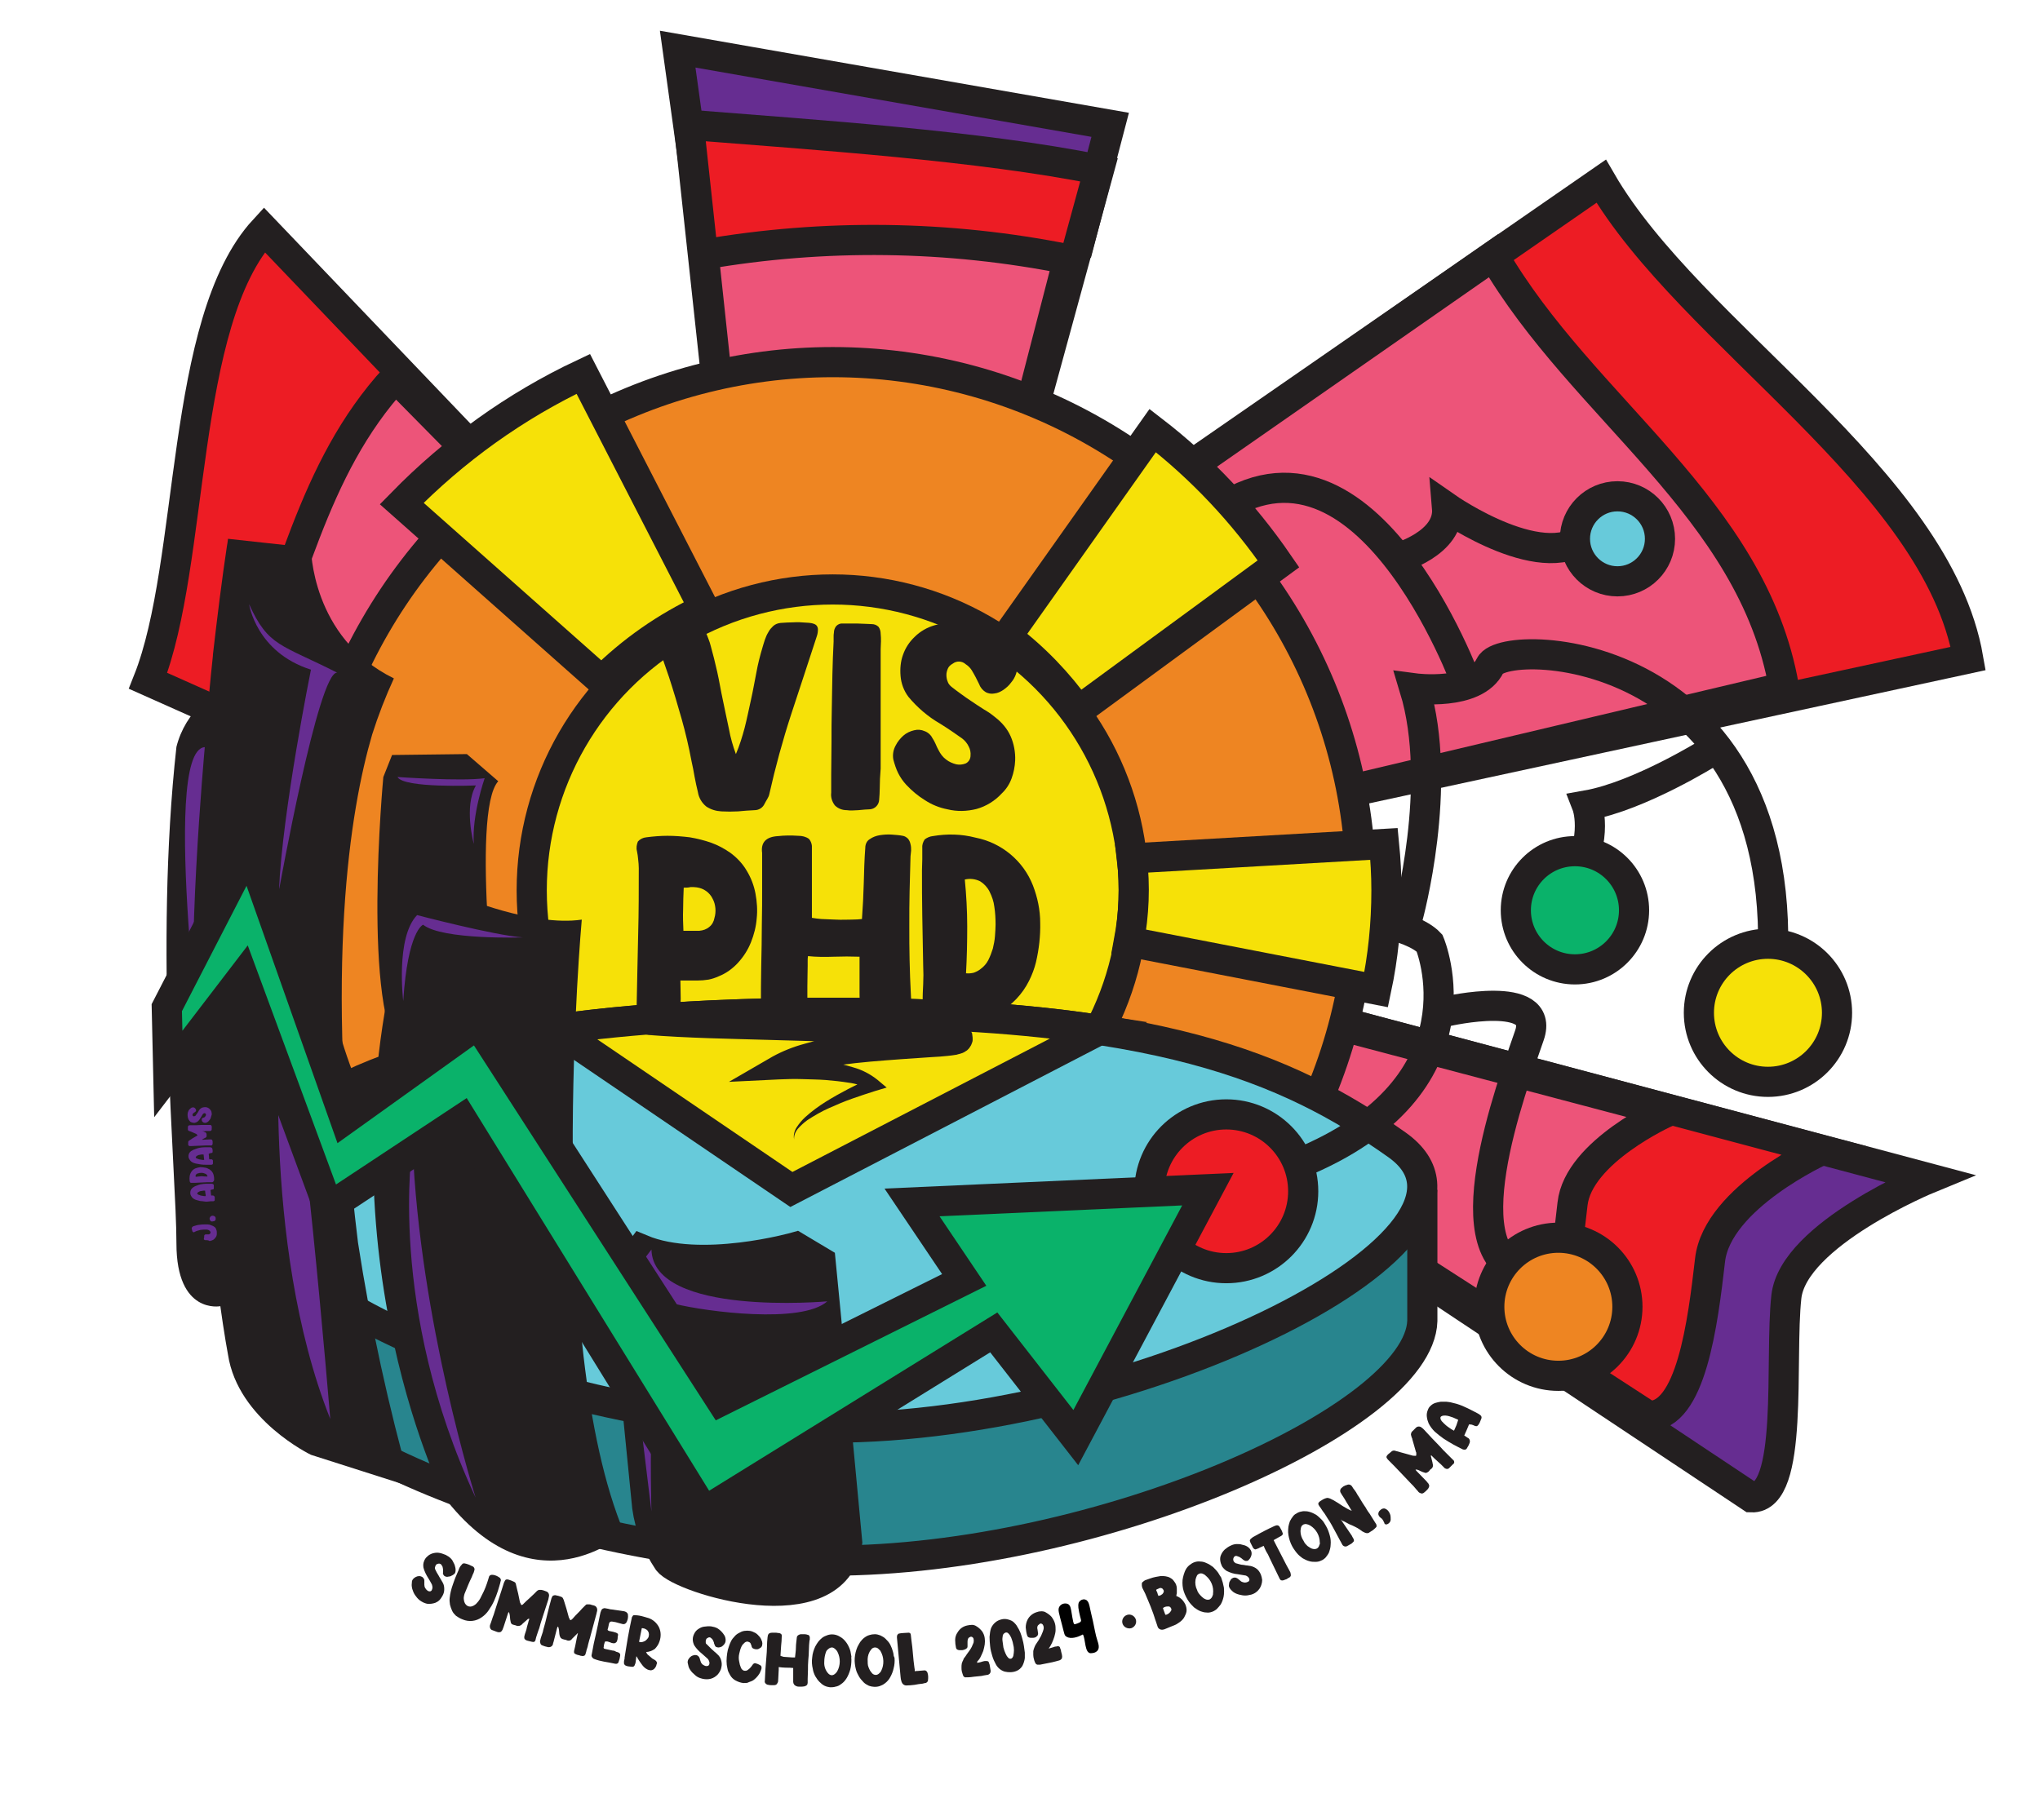 <?xml version="1.0" encoding="utf-8"?>
<!-- Generator: Adobe Illustrator 27.8.1, SVG Export Plug-In . SVG Version: 6.00 Build 0)  -->
<svg version="1.1" id="Layer_1" xmlns="http://www.w3.org/2000/svg" xmlns:xlink="http://www.w3.org/1999/xlink" x="0px" y="0px"
	 viewBox="0 0 676.4 603.7" style="enable-background:new 0 0 676.4 603.7;" xml:space="preserve">
<style type="text/css">
	.st0{fill:#662D91;stroke:#231F20;stroke-width:10;stroke-miterlimit:10;}
	.st1{fill:#ED1C24;stroke:#231F20;stroke-width:10;stroke-miterlimit:10;}
	.st2{fill:#ED5479;stroke:#231F20;stroke-width:10;stroke-miterlimit:10;}
	.st3{fill:#28858E;stroke:#231F20;stroke-width:10;stroke-miterlimit:10;}
	.st4{fill:#231F20;}
	.st5{fill:#EE8522;stroke:#231F20;stroke-width:10;stroke-miterlimit:10;}
	.st6{fill:#F6E108;stroke:#231F20;stroke-width:10;stroke-miterlimit:10;}
	.st7{fill:#67CADA;stroke:#231F20;stroke-width:10;stroke-miterlimit:10;}
	.st8{fill:#231F20;stroke:#231F20;stroke-width:10;stroke-miterlimit:10;}
	.st9{fill:none;stroke:#231F20;stroke-width:10;stroke-miterlimit:10;}
	.st10{fill:#0AB26A;stroke:#231F20;stroke-width:10;stroke-miterlimit:10;}
	.st11{fill:#662D91;}
	.st12{stroke:#000000;stroke-miterlimit:10;}
</style>
<g id="Layer_1_00000090979355022529015660000000203043218895364503_">
	<polygon class="st0" points="229.6,51.6 224.7,16.3 368.1,41.4 358.1,79.6 	"/>
	<path class="st0" d="M276.1,294l363.5,96.8c0,0-45,18.5-47.3,39.3s2.6,67.1-11.6,66.5L276.1,294"/>
	<path class="st1" d="M276.1,294l328,87.4c0,0-34.7,15.7-37.1,36.5s-6.3,52.2-20.5,51.7L276.1,294"/>
	<path class="st2" d="M276.1,295.7l276.5,73.1c0,0-29.3,13.1-31.2,30.5s-5.3,43.7-17.3,43.2L276.1,295.7"/>
	<path class="st1" d="M228.4,41.4l20.4,188.5c22.5-3.6,45.4-3,67.7,1.6l47.9-175.2C325,48.3,269.9,44.7,228.4,41.4z"/>
	<path class="st1" d="M49.1,225.8L202,294c8.9-21.7,21.6-41.6,37.6-58.8l-152-159C59.5,106.7,64.7,186.6,49.1,225.8z"/>
	<path class="st2" d="M233.3,84.4l15.6,145.6c22.5-3.6,45.4-3,67.7,1.6l37.6-145.6C314.3,78,273.3,77.5,233.3,84.4z"/>
	<path class="st2" d="M79.4,234.4L202,294c8.9-21.7,21.6-41.6,37.6-58.8l-108.5-110C103,155.8,97,195.4,79.4,234.4z"/>
	<path class="st1" d="M530.9,60.1L356.3,181c16.4,29.3,27.5,61.2,33,94.3l263.3-56.9C642.2,158.6,560.4,111,530.9,60.1z"/>
	<path class="st2" d="M495.2,84.8l-138.9,96.8c16.4,29.3,27.5,61.2,33,94.2l202.2-47.9C581.1,168.3,524.7,135.7,495.2,84.8z"/>
	<path class="st3" d="M471.6,399.6h-391v38.5l0,0C80,473.8,184,517.6,275.2,517.6c89.3,0,195.4-47.2,196.4-79.5l0,0L471.6,399.6z"/>
	<path class="st4" d="M149.7,522.6c-0.3,0.2-0.7,0.3-1,0.3c-0.3,0.1-0.6,0.1-0.9,0c-0.3-0.1-0.5-0.2-0.7-0.5
		c-0.2-0.3-0.3-0.6-0.2-0.9c0-0.3,0-0.5,0-0.8s0-0.5-0.1-0.7c0-0.3-0.1-0.5-0.3-0.8c-0.2-0.4-0.6-0.7-1.1-0.6
		c-0.2,0-0.4,0.1-0.6,0.2c-0.2,0.1-0.3,0.3-0.4,0.5c-0.1,0.2-0.1,0.4-0.2,0.6c0,0.2,0,0.4,0.1,0.6c0.2,0.3,0.3,0.7,0.5,1
		s0.4,0.7,0.6,1s0.4,0.8,0.7,1.2c0.2,0.4,0.5,0.8,0.7,1.2c0.4,0.7,0.5,1.4,0.5,2.2c0,0.8-0.2,1.5-0.6,2.2c-0.3,0.5-0.6,1-1,1.4
		c-0.4,0.4-0.9,0.7-1.4,0.9c-0.9,0.3-1.8,0.4-2.7,0.3c-0.9-0.2-1.7-0.6-2.5-1.2c-0.6-0.5-1.1-1.1-1.5-1.7c-0.4-0.6-0.7-1.3-0.9-2
		c-0.1-0.4-0.2-0.9-0.2-1.3c0-0.4,0.1-0.9,0.1-1.3c0.1-0.4,0.4-0.8,0.8-1.1c0.3-0.2,0.6-0.4,1-0.5c0.4-0.1,0.8-0.1,1.1,0
		c0.3,0.1,0.6,0.2,0.8,0.5c0.2,0.2,0.4,0.5,0.4,0.9c0,0.2,0,0.4,0,0.7s0,0.4,0,0.7c0,0.4,0.1,0.8,0.3,1.1c0.2,0.3,0.4,0.6,0.7,0.8
		c0.2,0.2,0.5,0.3,0.8,0.3c0.3,0,0.6-0.2,0.7-0.5c0.1-0.3,0.2-0.5,0.2-0.8c0-0.3-0.1-0.7-0.2-1l-0.6-1.1c-0.2-0.3-0.4-0.7-0.6-1
		c-0.7-1.1-1.3-2.3-1.6-3.5c-0.1-0.7-0.1-1.4,0.2-2.1c0.2-0.6,0.6-1.2,1.1-1.6c0.5-0.5,1.1-0.8,1.7-1c0.7-0.2,1.4-0.3,2.1-0.2
		c0.8,0.1,1.5,0.4,2.3,0.7c0.6,0.3,1.2,0.7,1.7,1.2c0.4,0.4,0.7,0.9,0.9,1.4c0.3,0.5,0.5,1.1,0.6,1.7c0.1,0.6,0.1,1.1-0.1,1.7
		C150.7,522,150.2,522.4,149.7,522.6z"/>
	<path class="st4" d="M155.3,525.5c-0.3,0.7-0.6,1.5-0.9,2.2c-0.3,0.6-0.5,1.2-0.6,1.9c-0.1,0.5,0,1,0.1,1.5
		c0.1,0.4,0.3,0.8,0.6,1.1c0.5,0.6,1.4,0.8,2.1,0.5c0.4-0.1,0.8-0.4,1.2-0.7c0.5-0.5,1-1.1,1.4-1.8c0.4-0.8,0.8-1.6,1.2-2.4
		s0.7-1.7,1-2.5s0.5-1.6,0.7-2.2c0.1-0.6,0.7-0.9,1.3-0.8c0.8,0.1,1.5,0.4,2.2,0.9c0.2,0.1,0.3,0.3,0.4,0.5c0.1,0.2,0.1,0.5,0,0.7
		c-0.2,1-0.6,2.1-0.9,3.2c-0.4,1.2-0.8,2.3-1.3,3.4c-0.5,1.1-1.1,2.1-1.8,3.1c-0.6,0.9-1.4,1.7-2.3,2.3c-1.8,1.3-4.2,1.6-6.3,0.7
		c-0.8-0.3-1.5-0.7-2.2-1.2c-0.5-0.5-1-1-1.3-1.7c-0.3-0.6-0.5-1.3-0.7-2c-0.1-0.7-0.2-1.5-0.1-2.2c0.1-0.8,0.2-1.6,0.4-2.3
		c0.2-0.8,0.4-1.5,0.7-2.3s0.5-1.5,0.8-2.2l0.9-2.1c0.1-0.2,0.2-0.4,0.3-0.8c0.1-0.3,0.3-0.6,0.5-0.9c0.2-0.2,0.4-0.5,0.6-0.7
		c0.2-0.2,0.4-0.2,0.7-0.2c0.5,0.1,0.9,0.2,1.4,0.4c0.4,0.2,0.9,0.4,1.3,0.6c0.3,0.1,0.5,0.4,0.6,0.7c0.1,0.3,0,0.6-0.1,0.9
		c-0.1,0.4-0.2,0.7-0.4,1c-0.1,0.3-0.3,0.7-0.4,1l0,0C155.9,524.1,155.6,524.8,155.3,525.5z"/>
	<path class="st4" d="M175.1,536.9l-0.9,0.8c-0.3,0.3-0.6,0.5-0.9,0.8l-0.1,0.1c0,0-0.1,0.1-0.1,0.1c-0.4,0.5-1.2,0.7-1.8,0.5
		c-0.2-0.1-0.4-0.2-0.6-0.2l-0.7-0.2c-0.2-0.1-0.4-0.2-0.5-0.4c-0.1-0.2-0.2-0.4-0.2-0.6c-0.1-0.5-0.2-0.9-0.2-1.4
		c0-0.4-0.1-0.9-0.2-1.3c-0.1-0.2-0.1-0.4-0.2-0.4s-0.2,0.1-0.3,0.5l-1.5,4.6l-0.1,0.2c-0.1,0.5-0.4,0.9-0.7,1.2
		c-0.4,0.2-0.9,0.2-1.4,0c-0.3-0.1-0.6-0.2-0.8-0.3l-0.8-0.3c-0.3-0.1-0.5-0.4-0.6-0.7c-0.1-0.3-0.1-0.7,0-1
		c0.1-0.2,0.2-0.5,0.3-0.8s0.2-0.6,0.3-0.9s0.2-0.6,0.3-0.9s0.2-0.6,0.3-0.8c0.6-1.8,1.1-3.6,1.7-5.3c0.6-1.7,1.1-3.5,1.7-5.3
		l0.1-0.2c0.1-0.3,0.3-0.6,0.5-0.8c0.3-0.1,0.6-0.1,0.9,0c0.3,0.1,0.6,0.2,0.9,0.3l0.9,0.4c0.2,0.1,0.4,0.2,0.5,0.4
		c0.1,0.2,0.2,0.4,0.2,0.6c0.2,1,0.5,2,0.7,2.9s0.4,2,0.6,2.9c0,0.1,0,0.1,0.1,0.2c0,0.1,0.1,0.1,0.1,0.2c0.1,0.3,0.2,0.5,0.3,0.5
		s0.3,0,0.5-0.2l0.2-0.2l0.2-0.2c0.5-0.5,1-1,1.6-1.5s1-1,1.6-1.5c0.2-0.2,0.3-0.3,0.5-0.5s0.3-0.3,0.5-0.5c0.2-0.2,0.4-0.3,0.7-0.4
		c0.2,0,0.5,0,0.8,0c0.3,0.1,0.6,0.1,0.8,0.2c0.3,0.1,0.5,0.2,0.8,0.3c0.7,0.2,1.1,1,0.9,1.7c0,0.2-0.1,0.3-0.1,0.5
		c0,0.2-0.1,0.3-0.1,0.5c-0.4,1.2-0.8,2.5-1.2,3.7s-0.8,2.4-1.2,3.7c-0.1,0.4-0.3,0.9-0.4,1.4s-0.3,1-0.5,1.5s-0.3,1-0.5,1.5
		s-0.3,1-0.4,1.4c0,0.3-0.2,0.6-0.4,0.8c-0.3,0.1-0.6,0.1-0.9,0l-0.8-0.2l-0.8-0.2c-0.3-0.1-0.6-0.3-0.8-0.6c-0.1-0.3-0.1-0.7,0-1
		c0.1-0.4,0.2-0.8,0.4-1.3s0.3-1,0.4-1.5s0.3-1,0.4-1.4s0.2-0.9,0.4-1.3c0,0,0-0.1,0-0.1L175.1,536.9L175.1,536.9L175.1,536.9z"/>
	<path class="st4" d="M191.7,541.5l-0.9,0.9l-0.9,0.9l-0.1,0.1c0,0-0.1,0.1-0.1,0.1c-0.4,0.6-1.1,0.8-1.8,0.5
		c-0.2-0.1-0.4-0.2-0.7-0.2l-0.7-0.2c-0.2-0.1-0.4-0.2-0.6-0.4c-0.1-0.2-0.2-0.4-0.3-0.6c-0.1-0.4-0.2-0.9-0.2-1.4
		c0-0.4-0.1-0.9-0.2-1.3c-0.1-0.2-0.1-0.4-0.2-0.4s-0.2,0.1-0.3,0.5l-1.2,4.7l-0.1,0.2c0,0.8-0.6,1.4-1.4,1.4c-0.2,0-0.4,0-0.6-0.1
		c-0.3-0.1-0.6-0.1-0.8-0.2l-0.8-0.3c-0.3-0.1-0.5-0.3-0.6-0.6c-0.1-0.3-0.2-0.7-0.1-1c0.1-0.2,0.1-0.5,0.2-0.8s0.2-0.6,0.3-0.9
		s0.2-0.6,0.3-0.9s0.2-0.6,0.2-0.8c0.5-1.8,1-3.6,1.4-5.4s0.9-3.5,1.4-5.4V530c0.1-0.3,0.2-0.6,0.5-0.8c0.3-0.1,0.6-0.2,0.9-0.1
		c0.3,0.1,0.6,0.1,0.9,0.2l0.9,0.3c0.2,0.1,0.4,0.2,0.5,0.4c0.1,0.2,0.2,0.4,0.3,0.6l0.9,2.9c0.3,1,0.5,1.9,0.8,2.9
		c0,0.1,0,0.1,0.1,0.2l0.1,0.2c0.1,0.3,0.2,0.5,0.3,0.5s0.3,0,0.5-0.2l0.2-0.2c0.1-0.1,0.2-0.1,0.2-0.2c0.5-0.6,1-1.1,1.5-1.6
		s1-1,1.5-1.6c0.2-0.2,0.3-0.3,0.5-0.5s0.3-0.3,0.5-0.5c0.2-0.2,0.4-0.4,0.6-0.4c0.2,0,0.5,0,0.8,0c0.3,0,0.6,0.1,0.8,0.2
		c0.3,0.1,0.6,0.1,0.8,0.2c0.7,0.2,1.1,0.9,1,1.6c0,0.2,0,0.3-0.1,0.5c0,0.2-0.1,0.3-0.1,0.5l-1,3.7c-0.3,1.2-0.7,2.5-1,3.7
		c-0.1,0.4-0.2,0.9-0.4,1.4l-0.4,1.5c-0.1,0.5-0.2,1-0.4,1.5s-0.2,1-0.4,1.4c0,0.3-0.2,0.6-0.4,0.8c-0.3,0.1-0.6,0.2-0.9,0.1
		c-0.3,0-0.6-0.1-0.8-0.2c-0.3-0.1-0.6-0.1-0.8-0.2c-0.3-0.1-0.7-0.3-0.9-0.5c-0.1-0.3-0.1-0.7,0-1l0.3-1.3c0.1-0.5,0.2-1,0.3-1.5
		s0.2-1,0.3-1.5s0.2-0.9,0.3-1.3c0,0,0-0.1,0-0.1s0-0.1,0-0.1l0,0L191.7,541.5z"/>
	<path class="st4" d="M204.6,547.9c0.8,0.2,1.2,0.6,1,1.4c-0.1,0.4-0.1,0.7-0.2,1s-0.2,0.6-0.3,0.9c-0.1,0.5-0.6,0.7-1.1,0.6
		c0,0,0,0,0,0c-1.3-0.3-2.6-0.5-3.7-0.7c-1.1-0.2-2.3-0.5-3.3-0.9c-0.3-0.1-0.5-0.3-0.7-0.6c-0.2-0.3-0.2-0.6-0.1-0.9
		c0.4-2.4,0.9-4.7,1.4-6.8s0.9-4.3,1.3-6.2c0.1-0.3,0.1-0.6,0.2-0.9c0.1-0.3,0.2-0.6,0.3-0.8c0.1-0.2,0.3-0.4,0.5-0.5
		c0.3-0.1,0.6-0.2,0.8-0.1c0.4,0.1,0.8,0.1,1.1,0.2s0.7,0.2,1.1,0.2s0.5,0.1,0.7,0.1l0.7,0.1l1.4,0.2l1.3,0.2
		c0.3,0.1,0.6,0.2,0.8,0.4c0.2,0.2,0.4,0.4,0.4,0.7c0.1,0.8,0,1.5-0.3,2.2c-0.1,0.3-0.3,0.6-0.6,0.8c-0.3,0.2-0.7,0.2-1,0.1
		l-1.1-0.3l-1.1-0.3c-0.4-0.1-0.8-0.1-1.2-0.2c-0.2,0-0.4,0-0.6,0.1c-0.1,0.1-0.3,0.3-0.3,0.4c-0.1,0.3-0.2,0.5-0.2,0.8
		c-0.1,0.3-0.1,0.7-0.3,1.2c-0.1,0.2,0,0.4,0.2,0.5c0.2,0.1,0.4,0.2,0.6,0.2l1,0.2c0.3,0.1,0.7,0.2,1,0.3c0.2,0.1,0.3,0.2,0.5,0.3
		c0.1,0.2,0.2,0.4,0.1,0.6c-0.1,0.3-0.1,0.6-0.1,0.9c0,0.3-0.1,0.6-0.2,0.9c-0.1,0.5-0.7,0.9-1.2,0.8c0,0-0.1,0-0.1,0
		c-0.2,0-0.3-0.1-0.5-0.1l-0.5-0.2l-0.6-0.2c-0.2-0.1-0.4-0.1-0.6-0.1c-0.1,0-0.3,0-0.4,0c-0.1,0.1-0.2,0.2-0.2,0.3
		c-0.1,0.2-0.1,0.5-0.2,0.7s-0.1,0.5-0.1,0.7c-0.1,0.2-0.1,0.4,0,0.6c0.2,0.1,0.3,0.2,0.5,0.2l1.4,0.3l0.9,0.2l0.7,0.1
		C204.3,547.8,204.4,547.9,204.6,547.9z"/>
	<path class="st4" d="M214.2,547.9c0.1,0.1,0.2,0.2,0.2,0.4c0.1,0.1,0.2,0.2,0.2,0.3c0.2,0.2,0.5,0.5,0.8,0.7s0.5,0.5,0.8,0.7
		c0.1,0.1,0.3,0.2,0.5,0.3c0.2,0.1,0.3,0.2,0.5,0.3c0.5,0.3,0.8,0.9,0.5,1.4c0,0,0,0,0,0c-0.1,0.6-0.4,1.1-0.8,1.5
		c-0.4,0.4-1.1,0.6-1.6,0.4c-0.5-0.1-0.9-0.3-1.3-0.6c-0.4-0.3-0.7-0.6-1-1c-0.3-0.4-0.5-0.7-0.8-1.1s-0.5-0.8-0.7-1.1
		c-0.1-0.1-0.2-0.3-0.2-0.4c-0.1-0.1-0.2-0.3-0.3-0.4c0,0.3-0.1,0.5-0.1,0.8c0,0.3-0.1,0.5-0.1,0.8c0,0.2,0,0.4-0.1,0.6
		c0,0.2-0.1,0.4-0.2,0.6c-0.1,0.5-0.5,0.8-1,0.7c0,0,0,0,0,0l-0.9-0.1c-0.3,0-0.6-0.1-0.9-0.2c-0.5-0.1-0.9-0.6-0.8-1.1
		c0,0,0-0.1,0-0.1c0-0.3,0-0.6,0.1-0.8s0.1-0.5,0.1-0.8c0.4-2.3,0.7-4.5,1.1-6.7s0.8-4.3,1.3-6.5c0-0.1,0-0.2,0.1-0.2
		c0-0.1,0.1-0.2,0.1-0.2c0.1-0.3,0.4-0.5,0.8-0.4c1,0,2,0.2,3,0.5l0.7,0.2c0.2,0.1,0.4,0.1,0.7,0.2c1.6,0.5,2.9,1.7,3.6,3.1
		c0.7,1.5,0.7,3.1,0.2,4.6c-0.3,1-0.9,1.9-1.6,2.6C216.2,547.5,215.2,547.9,214.2,547.9z M211.9,544.5l0.2,0.1c0,0,0.1,0,0.1,0
		c0.4,0.1,0.9,0,1.3-0.2c0.4-0.1,0.7-0.4,1-0.7c0.3-0.3,0.5-0.6,0.6-1c0.1-0.4,0.1-0.8,0-1.2c-0.1-0.2-0.2-0.4-0.3-0.6
		c-0.2-0.2-0.3-0.4-0.6-0.5c-0.2-0.1-0.4-0.3-0.7-0.3c-0.2-0.1-0.5-0.1-0.7-0.1L211.9,544.5z"/>
	<path class="st4" d="M239.9,545.6c-0.2,0.2-0.5,0.5-0.8,0.6c-0.3,0.1-0.6,0.2-0.9,0.2c-0.3,0-0.5-0.1-0.8-0.2
		c-0.3-0.2-0.4-0.5-0.5-0.8c-0.1-0.2-0.2-0.5-0.2-0.7c-0.1-0.2-0.2-0.5-0.3-0.7c-0.1-0.2-0.3-0.5-0.5-0.6c-0.3-0.4-0.8-0.5-1.2-0.2
		c-0.2,0.1-0.4,0.2-0.5,0.4c-0.1,0.2-0.2,0.4-0.2,0.6c0,0.2,0,0.4,0,0.6c0,0.2,0.1,0.4,0.3,0.5c0.3,0.3,0.5,0.5,0.8,0.8
		s0.5,0.5,0.8,0.8s0.7,0.6,1,0.9c0.4,0.3,0.7,0.6,1,0.9c0.6,0.5,1,1.2,1.2,1.9c0.2,0.7,0.3,1.5,0.1,2.3c-0.1,0.6-0.3,1.1-0.6,1.6
		c-0.3,0.5-0.6,0.9-1.1,1.3c-0.7,0.6-1.6,1-2.5,1.1c-0.9,0.1-1.8,0-2.7-0.3c-0.7-0.2-1.4-0.6-1.9-1.1c-0.6-0.5-1.1-1-1.5-1.6
		c-0.3-0.4-0.5-0.8-0.6-1.2c-0.1-0.4-0.2-0.9-0.3-1.3c0-0.5,0.1-0.9,0.4-1.3c0.2-0.3,0.5-0.6,0.8-0.8c0.3-0.2,0.7-0.3,1.1-0.4
		c0.3,0,0.7,0,1,0.2c0.3,0.2,0.5,0.4,0.6,0.7c0.1,0.2,0.2,0.4,0.2,0.6c0.1,0.2,0.1,0.4,0.2,0.6c0.1,0.4,0.3,0.7,0.6,1
		c0.3,0.2,0.6,0.4,0.9,0.5c0.3,0.1,0.6,0.1,0.9,0c0.3-0.1,0.5-0.4,0.5-0.7c0.1-0.3,0-0.6-0.1-0.9c-0.1-0.3-0.3-0.6-0.5-0.8l-0.9-0.8
		c-0.3-0.3-0.6-0.5-0.9-0.8c-1-0.8-1.9-1.7-2.6-2.8c-0.3-0.6-0.5-1.3-0.5-2c0-0.7,0.2-1.3,0.5-1.9c0.3-0.6,0.7-1.1,1.3-1.5
		c0.6-0.4,1.2-0.7,1.9-0.8c0.8-0.1,1.6-0.2,2.4-0.1c0.7,0.1,1.4,0.3,2,0.6c0.5,0.3,0.9,0.6,1.3,1c0.4,0.4,0.8,0.9,1.1,1.4
		c0.3,0.5,0.4,1.1,0.4,1.6C240.6,544.6,240.4,545.1,239.9,545.6z"/>
	<path class="st4" d="M246.5,558.2c-0.9-0.1-1.8-0.4-2.7-0.9c-0.7-0.4-1.3-1-1.7-1.7c-0.4-0.7-0.8-1.4-0.9-2.2
		c-0.2-0.8-0.3-1.6-0.3-2.5c0-0.9,0.1-1.7,0.2-2.5c0.1-0.8,0.3-1.6,0.6-2.4c0.2-0.6,0.4-1.1,0.7-1.7c0.3-0.6,0.7-1.1,1.1-1.5
		c0.4-0.5,0.9-0.9,1.5-1.2c0.5-0.3,1.1-0.6,1.8-0.7c0.6-0.1,1.3-0.1,1.9,0c0.6,0.1,1.2,0.4,1.8,0.7c0.5,0.3,1,0.8,1.4,1.3
		c0.4,0.5,0.6,1,0.8,1.6c0.1,0.4,0.1,0.8,0,1.2c-0.1,0.4-0.3,0.7-0.7,0.9c-0.3,0.2-0.6,0.4-1,0.4c-0.4,0-0.7,0-1.1-0.2
		c-0.4-0.1-0.6-0.4-0.7-0.8c0-0.1,0-0.2-0.1-0.3c0-0.1,0-0.2-0.1-0.3c-0.1-0.4-0.3-0.7-0.7-0.8c-0.3-0.2-0.7-0.2-1.1,0
		c-0.1,0.1-0.2,0.1-0.3,0.2c-0.1,0.1-0.2,0.2-0.3,0.3c-0.1,0.1-0.3,0.3-0.4,0.4c-0.1,0.2-0.2,0.3-0.3,0.5c-0.4,0.8-0.6,1.6-0.8,2.5
		c-0.2,0.9-0.2,1.7,0,2.6c0.1,0.7,0.3,1.4,0.6,2.1c0.2,0.4,0.6,0.8,1,0.9c0.5,0.1,1,0,1.3-0.3c0.6-0.4,1.1-1,1.5-1.6
		c0.1-0.2,0.3-0.4,0.5-0.5c0.2-0.1,0.5-0.1,0.7,0c0.2,0.1,0.4,0.1,0.6,0.2c0.2,0.1,0.4,0.2,0.6,0.3c0.2,0.1,0.4,0.2,0.5,0.4
		c0.1,0.2,0.1,0.3,0.1,0.5c0,0.2,0,0.4-0.1,0.6c-0.1,0.2-0.1,0.4-0.2,0.5c-0.2,0.6-0.5,1.1-0.9,1.6c-0.4,0.5-0.8,0.9-1.3,1.3
		c-0.5,0.4-1.1,0.6-1.7,0.8C247.9,558.2,247.2,558.2,246.5,558.2z"/>
	<path class="st4" d="M259.8,549.5l1.4,0.1c0.5,0,1,0.1,1.4,0.1s0.8,0,1,0c0.1-1.1,0.3-2.2,0.3-3.3s0.2-2.2,0.3-3.3
		c0-0.3,0.2-0.6,0.5-0.8c0.3-0.2,0.6-0.3,1-0.3c0.4,0,0.8,0,1.1,0c0.4,0,0.7,0.1,1,0.2c0.2,0,0.4,0.1,0.5,0.3
		c0.1,0.2,0.2,0.3,0.2,0.5c0,0.2,0,0.4,0,0.6c0,0.2,0,0.4-0.1,0.5c-0.1,1-0.2,2.1-0.2,3.2s-0.1,2.2-0.2,3.3s-0.1,2.2-0.1,3.2
		s-0.1,2.1-0.1,3c0,0.6,0,1,0,1.3c0,0.3-0.1,0.6-0.3,0.8c-0.2,0.2-0.5,0.3-0.8,0.4c-0.5,0.1-1,0.1-1.5,0.1c-0.4,0-0.8,0-1.2-0.2
		c-0.3-0.1-0.5-0.3-0.7-0.5c-0.2-0.3-0.3-0.6-0.3-0.9c0-0.4,0-0.8,0-1.2c0-0.2,0-0.5,0-0.8s0-0.6,0-0.9s0-0.6,0-0.9s0-0.6,0-0.8
		c-0.8-0.1-1.6-0.1-2.4-0.1c-0.8,0-1.6-0.1-2.4-0.2c0,0.2,0,0.3,0,0.5s0,0.3,0,0.4c0,0.6-0.1,1.2-0.1,1.9s-0.1,1.3-0.1,1.8
		c0,0.4-0.2,0.7-0.4,1c-0.2,0.3-0.6,0.4-1,0.4c-0.3,0-0.6,0-0.9,0c-0.3,0-0.6,0-0.9-0.1c-0.4,0-0.7-0.2-1-0.5
		c-0.2-0.2-0.3-0.6-0.2-0.9c0.1-1.3,0.1-2.6,0.2-3.9c0.1-1.3,0.2-2.6,0.3-3.8s0.2-2.4,0.2-3.5s0.1-2.2,0.2-3.2s0.4-1.5,1.6-1.5
		c0.3,0,0.6,0,0.9,0s0.6,0,1,0.1c0.4,0,0.7,0.1,1,0.3c0.2,0.3,0.3,0.6,0.2,0.9c0,1-0.1,2-0.2,3s-0.1,2-0.2,3v0.4
		C259.1,549.3,259.4,549.4,259.8,549.5z"/>
	<path class="st4" d="M282.3,550.4c0,1.1-0.1,2.3-0.4,3.4c-0.3,1-0.7,2-1.2,2.8c-0.5,0.8-1.1,1.5-1.9,2c-0.5,0.4-1.1,0.7-1.8,0.8
		c-0.6,0.2-1.2,0.2-1.8,0.2c-0.6-0.1-1.2-0.2-1.8-0.5c-0.6-0.3-1.1-0.7-1.6-1.2c-0.6-0.6-1.1-1.3-1.5-2c-0.4-0.8-0.7-1.6-0.8-2.4
		c-0.3-1.2-0.4-2.5-0.2-3.8c0.1-1.3,0.5-2.5,1-3.6c0.3-0.5,0.6-1.1,1-1.6c0.4-0.5,0.8-0.9,1.3-1.3c0.5-0.4,1.2-0.7,1.8-0.9
		c1.2-0.4,2.5-0.3,3.7,0.3c0.6,0.3,1.2,0.7,1.7,1.2c0.6,0.6,1.1,1.3,1.5,2.1c0.4,0.8,0.7,1.6,0.8,2.4c0.1,0.4,0.1,0.8,0.2,1.1
		C282.2,549.9,282.3,550.2,282.3,550.4z M273.3,551.2c-0.1,1.4,0.4,2.9,1.4,3.9c0.3,0.3,0.7,0.5,1.1,0.5c0.4,0,0.8-0.2,1.1-0.5
		c0.1-0.1,0.3-0.2,0.4-0.4c0.1-0.1,0.2-0.3,0.3-0.4c1.1-2,1.1-4.4,0.1-6.4c-0.1-0.2-0.2-0.4-0.4-0.6c-0.2-0.2-0.3-0.3-0.5-0.5
		c-0.3-0.2-0.6-0.4-0.9-0.4c-0.4,0-0.7,0.1-1,0.3c-0.2,0.2-0.4,0.3-0.6,0.5c-0.2,0.2-0.3,0.4-0.4,0.6
		C273.5,548.9,273.3,550,273.3,551.2L273.3,551.2z"/>
	<path class="st4" d="M296.6,549.9c0.1,1.1,0,2.3-0.3,3.4c-0.2,1-0.6,2-1.1,2.9c-0.4,0.8-1.1,1.6-1.8,2.1c-0.5,0.4-1.1,0.7-1.7,0.9
		c-1.2,0.4-2.5,0.3-3.6-0.1c-0.6-0.3-1.2-0.6-1.7-1.1c-0.6-0.6-1.2-1.3-1.6-2c-0.4-0.7-0.8-1.5-1-2.3c-0.3-1.2-0.5-2.5-0.4-3.8
		c0.1-1.3,0.4-2.5,0.9-3.7c0.3-0.6,0.6-1.1,0.9-1.6c0.4-0.5,0.8-1,1.2-1.3c0.5-0.4,1.1-0.8,1.8-1c0.6-0.2,1.2-0.3,1.9-0.3
		c0.6,0,1.3,0.2,1.8,0.4c0.6,0.3,1.2,0.6,1.7,1.1c0.6,0.6,1.2,1.2,1.6,2c0.4,0.8,0.7,1.6,0.9,2.4c0.1,0.4,0.2,0.8,0.2,1.1
		S296.6,549.7,296.6,549.9z M287.7,551.1c0,0.4,0,0.9,0.1,1.3c0.1,0.4,0.3,0.9,0.5,1.3c0.2,0.5,0.6,0.9,0.9,1.3
		c0.3,0.3,0.7,0.5,1.2,0.5c0.4,0,0.8-0.2,1.1-0.5c0.1-0.1,0.2-0.2,0.4-0.4c0.1-0.1,0.2-0.3,0.3-0.5c1-2,0.9-4.5-0.2-6.4
		c-0.1-0.2-0.2-0.4-0.4-0.5l-0.5-0.5c-0.3-0.2-0.6-0.3-0.9-0.3c-0.4,0-0.7,0.1-1,0.3c-0.2,0.2-0.4,0.4-0.5,0.6
		c-0.2,0.2-0.3,0.4-0.4,0.6C287.8,548.8,287.6,550,287.7,551.1z"/>
	<path class="st4" d="M303.3,554.3l0.4-0.1l0.4,0l1.2-0.1l1.2-0.1c0.2,0,0.4,0,0.6,0.2c0.2,0.1,0.3,0.3,0.4,0.5
		c0.3,0.8,0.3,1.7,0.2,2.5c0,0.3-0.1,0.5-0.3,0.7c-0.2,0.2-0.4,0.3-0.7,0.3l-0.4,0.1l-0.4,0.1c-0.9,0.1-1.8,0.2-2.7,0.4
		c-0.9,0.1-1.8,0.2-2.7,0.2c-0.8,0-1.4-0.6-1.6-1.3c-0.1-0.3-0.1-0.5-0.2-0.8l-0.1-0.8c-0.2-2.1-0.4-4.3-0.6-6.5s-0.4-4.4-0.6-6.5
		c0-0.3,0-0.5,0.1-0.8c0.1-0.2,0.3-0.4,0.5-0.5c0.5-0.1,1.1-0.2,1.6-0.2c0.6,0,1.1-0.1,1.7-0.1c0.2,0,0.4,0.1,0.5,0.2
		c0.1,0.1,0.2,0.3,0.2,0.5c0,0.3,0.1,0.6,0.1,0.9s0.1,0.6,0.1,0.9c0.2,1.5,0.4,3,0.5,4.5s0.3,3.1,0.5,4.6c0,0.2,0.1,0.4,0.1,0.6
		C303.3,553.8,303.3,554,303.3,554.3z"/>
	<path class="st4" d="M324,551.5l1-0.2l1-0.3l0.5-0.1h0.5c0.2,0,0.4,0,0.6,0.1c0.2,0.1,0.3,0.3,0.3,0.5c0.1,0.2,0.1,0.3,0.2,0.5
		c0,0.2,0.1,0.3,0.1,0.5c0.1,0.4,0.1,0.8,0.2,1.2c0.1,0.4,0.1,0.8-0.1,1.2c-0.2,0.3-0.6,0.6-1,0.6l-1.2,0.2
		c-0.4,0.1-0.8,0.2-1.2,0.2l-2,0.2c-0.7,0.1-1.4,0.2-2,0.2c-0.1,0-0.2,0-0.3,0h-0.3c-0.5,0.1-0.9-0.3-1-0.7
		c-0.1-0.4-0.3-0.8-0.4-1.3c-0.1-0.4-0.1-0.9-0.1-1.3c0-0.4,0-0.8,0.1-1.3c0.1-0.4,0.3-0.8,0.5-1.2c0.1-0.4,0.3-0.7,0.6-1
		c0.2-0.3,0.4-0.6,0.6-0.9s0.5-0.7,0.8-1.1c0.3-0.4,0.6-0.9,0.8-1.3c0.2-0.4,0.4-0.9,0.6-1.4c0.1-0.4,0.1-0.9,0-1.3
		c-0.1-0.3-0.3-0.5-0.5-0.6c-0.3-0.1-0.5-0.1-0.8,0.1c-0.3,0.1-0.5,0.4-0.6,0.7c-0.1,0.3-0.1,0.7-0.1,1c0,0.2,0,0.4,0,0.7
		c0,0.2,0,0.5,0,0.7c0,0.2-0.1,0.5-0.3,0.6c-0.2,0.2-0.4,0.3-0.7,0.4c-0.3,0.1-0.6,0.2-0.8,0.2c-0.3,0-0.6,0-0.9,0
		c-0.2,0-0.5-0.1-0.7-0.2c-0.2-0.1-0.3-0.3-0.4-0.5c-0.2-0.9-0.3-1.8-0.3-2.7c0-0.9,0.3-1.8,0.8-2.5c0.7-1.2,1.8-2,3.2-2.3
		c0.5-0.1,1.1-0.2,1.6-0.2c0.5,0,1.1,0.2,1.5,0.5c0.7,0.4,1.3,1,1.8,1.6c0.5,0.7,0.8,1.5,0.9,2.3c0.1,0.7,0.1,1.4,0,2.1
		c-0.1,0.7-0.3,1.5-0.5,2.2c-0.3,0.7-0.6,1.4-0.9,2c-0.3,0.6-0.7,1.1-1.2,1.6h0c0-0.1,0.1-0.1,0.1-0.1
		C324,551.4,324,551.5,324,551.5z"/>
	<path class="st4" d="M328.6,540c0.3-0.7,0.8-1.4,1.4-1.9c0.6-0.5,1.2-0.8,2-1c0.7-0.2,1.5-0.2,2.2,0c0.8,0.2,1.5,0.5,2,1
		c0.4,0.4,0.8,0.8,1.1,1.4c0.4,0.6,0.7,1.2,1,1.9c0.3,0.7,0.5,1.5,0.7,2.2c0.2,0.8,0.4,1.5,0.5,2.3c0.1,0.7,0.2,1.4,0.3,2.2
		c0,0.6,0,1.2,0,1.8c-0.1,0.9-0.4,1.8-0.8,2.6c-0.5,0.8-1.2,1.4-2,1.7c-1.2,0.5-2.6,0.5-3.9,0.2c-1.3-0.4-2.3-1.3-2.9-2.4
		c-0.5-0.9-0.9-1.8-1.2-2.8c-0.3-1-0.6-2.1-0.7-3.2c-0.1-1-0.2-2.1-0.2-3.1C328.2,541.8,328.3,540.9,328.6,540z M333.3,541.5
		c-0.4,0.2-0.7,0.5-0.8,0.9c-0.1,0.6-0.2,1.2-0.1,1.8c0.1,0.7,0.2,1.5,0.3,2.2c0.2,0.7,0.4,1.4,0.7,2c0.2,0.5,0.5,1,0.9,1.4
		c0.2,0.3,0.6,0.4,1,0.3c0.4-0.2,0.6-0.6,0.7-1c0.1-0.6,0.2-1.2,0.2-1.8c0-0.7-0.1-1.4-0.3-2.1c-0.1-0.7-0.4-1.4-0.6-2
		c-0.2-0.5-0.5-1-0.9-1.4C334.2,541.5,333.7,541.3,333.3,541.5L333.3,541.5z"/>
	<path class="st4" d="M347.6,546.8l1-0.3l1-0.3c0.1-0.1,0.3-0.1,0.5-0.1l0.5-0.1c0.2-0.1,0.4,0,0.6,0.1c0.2,0.1,0.3,0.3,0.3,0.5
		c0.1,0.2,0.1,0.3,0.2,0.5s0.1,0.3,0.1,0.5c0.1,0.4,0.2,0.8,0.3,1.2c0.1,0.4,0.1,0.8,0,1.2c-0.2,0.3-0.5,0.6-0.9,0.7l-1.1,0.3
		l-1.2,0.3l-2,0.4l-2,0.4h-0.3c-0.1,0-0.2,0-0.3,0c-0.5,0.1-0.9-0.2-1.1-0.7c-0.2-0.4-0.3-0.8-0.4-1.2c-0.1-0.4-0.2-0.8-0.2-1.3
		c0-0.4,0-0.8,0-1.3c0.1-0.4,0.2-0.9,0.4-1.3c0.1-0.3,0.3-0.7,0.5-1c0.2-0.3,0.4-0.6,0.6-0.9s0.5-0.7,0.7-1.2
		c0.3-0.4,0.5-0.9,0.7-1.4c0.2-0.5,0.4-0.9,0.5-1.4c0.1-0.4,0.1-0.9-0.1-1.3c-0.1-0.3-0.3-0.5-0.6-0.6c-0.3-0.1-0.5,0-0.7,0.2
		c-0.3,0.2-0.5,0.4-0.6,0.7c-0.1,0.3-0.1,0.7,0,1c0,0.2,0.1,0.4,0.1,0.7c0,0.2,0.1,0.4,0.1,0.7c0,0.2-0.1,0.5-0.2,0.7
		c-0.2,0.2-0.4,0.3-0.6,0.5c-0.3,0.1-0.5,0.2-0.8,0.2c-0.3,0-0.6,0-0.9,0c-0.2,0-0.5-0.1-0.7-0.2c-0.2-0.1-0.3-0.3-0.4-0.5
		c-0.3-0.9-0.4-1.7-0.5-2.7c0-0.9,0.2-1.8,0.6-2.6c0.6-1.2,1.7-2.1,3-2.5c0.5-0.2,1-0.3,1.6-0.3c0.5,0,1.1,0.1,1.5,0.4
		c0.7,0.4,1.4,0.9,1.9,1.5c0.5,0.7,0.9,1.4,1.1,2.2c0.2,0.7,0.2,1.4,0.2,2.1c0,0.7-0.2,1.5-0.4,2.2c-0.2,0.7-0.5,1.4-0.8,2.1
		c-0.3,0.6-0.6,1.2-1,1.7c0,0,0,0,0.1,0C347.7,546.7,347.7,546.7,347.6,546.8C347.7,546.8,347.7,546.8,347.6,546.8z"/>
	<path class="st4" d="M360.2,538"/>
	<path class="st4" d="M372.2,538.5c-0.4-1.2,0.3-2.5,1.5-2.9c1.2-0.4,2.5,0.3,2.9,1.5c0.4,1.2-0.3,2.5-1.5,2.9c0,0,0,0,0,0
		C373.9,540.3,372.6,539.7,372.2,538.5C372.2,538.5,372.2,538.5,372.2,538.5z"/>
	<path class="st4" d="M390,529.3c0.8,0.3,1.4,0.7,2,1.3c0.5,0.6,1,1.3,1.2,2c0.2,0.6,0.3,1.3,0.2,1.9c-0.1,0.6-0.4,1.2-0.7,1.8
		c-0.3,0.6-0.8,1.1-1.3,1.5c-0.5,0.4-1,0.7-1.5,1l-1.7,0.7l-1.7,0.7c-0.2,0.1-0.3,0.1-0.5,0.2l-0.5,0.1c-0.7,0.1-1.5-0.3-1.7-1.1
		c-0.1-0.3-0.2-0.6-0.3-0.9s-0.2-0.6-0.3-0.9s-0.3-0.8-0.4-1.2s-0.3-0.8-0.4-1.2c-0.3-0.8-0.6-1.6-0.9-2.4l-1-2.4
		c-0.3-0.6-0.5-1.3-0.8-1.9l-0.9-1.8c-0.1-0.3-0.2-0.6-0.2-0.9c0-0.2,0-0.5,0-0.7c0.1-0.2,0.2-0.4,0.4-0.5c0.2-0.2,0.5-0.4,0.7-0.5
		l1.7-0.6c0.6-0.2,1.2-0.4,1.8-0.5c0.6-0.1,1.2-0.2,1.7-0.3c0.5,0,1.1,0,1.6,0.1c0.5,0.1,1,0.2,1.5,0.5c0.4,0.2,0.8,0.5,1.1,0.9
		c0.3,0.4,0.6,0.8,0.8,1.2c0.2,0.5,0.3,1,0.3,1.5c0,0.4,0,0.8,0,1.3c0,0.2,0,0.4-0.1,0.6C390.1,528.9,390.1,529.1,390,529.3z
		 M384.1,529.3c0.2-0.1,0.5-0.1,0.7-0.2c0.2-0.1,0.4-0.3,0.6-0.4c0.2-0.2,0.3-0.4,0.4-0.6c0.1-0.2,0.1-0.5,0-0.7
		c-0.1-0.2-0.3-0.5-0.5-0.6c-0.2-0.1-0.4-0.2-0.7-0.1c-0.2,0-0.4,0.1-0.5,0.2l-0.5,0.2c-0.2,0.1-0.3,0.3-0.2,0.4c0,0,0,0,0,0
		c0.1,0.3,0.3,0.6,0.4,0.9C383.8,528.7,384,529,384.1,529.3L384.1,529.3z M386.5,535.6c0.3-0.1,0.6-0.2,0.9-0.4
		c0.3-0.2,0.5-0.4,0.7-0.7c0.1-0.1,0.2-0.3,0.3-0.5c0-0.2,0-0.4-0.1-0.6c-0.2-0.4-0.6-0.7-1-0.6c-0.3,0-0.6,0-0.9,0.1
		c-0.3,0.1-0.6,0.2-0.8,0.5l0.7,1.9c0,0.1,0,0.1,0.1,0.2C386.5,535.5,386.5,535.5,386.5,535.6L386.5,535.6z"/>
	<path class="st4" d="M404.9,523.2c0.4,1.1,0.7,2.2,0.9,3.3c0.1,1,0.1,2.1-0.1,3.1c-0.2,0.9-0.5,1.8-1,2.6c-0.4,0.5-0.8,1-1.3,1.5
		c-0.5,0.4-1,0.7-1.6,0.9c-0.6,0.2-1.2,0.3-1.8,0.2c-0.7,0-1.3-0.2-1.9-0.4c-0.8-0.3-1.5-0.8-2.2-1.3c-0.6-0.6-1.2-1.2-1.7-1.9
		c-0.7-1-1.3-2.2-1.7-3.4c-0.4-1.2-0.5-2.5-0.4-3.8c0.1-0.6,0.2-1.2,0.4-1.8c0.2-0.6,0.4-1.2,0.7-1.7c0.3-0.6,0.8-1.1,1.3-1.5
		c0.5-0.4,1-0.7,1.6-0.9c0.6-0.2,1.2-0.3,1.9-0.2c0.7,0,1.4,0.2,2,0.5c0.8,0.3,1.5,0.8,2.2,1.3c0.6,0.6,1.2,1.2,1.7,1.9
		c0.2,0.3,0.4,0.7,0.6,1L404.9,523.2z M396.9,527.3c0.1,0.4,0.3,0.8,0.6,1.2c0.3,0.4,0.6,0.7,0.9,1c0.4,0.4,0.8,0.7,1.3,0.9
		c0.4,0.2,0.9,0.2,1.3,0.1c0.4-0.2,0.7-0.5,0.9-0.9c0.1-0.2,0.1-0.3,0.2-0.5c0.1-0.2,0.1-0.3,0.1-0.5c0.3-2.3-0.6-4.5-2.4-6
		c-0.2-0.2-0.3-0.3-0.5-0.4c-0.2-0.1-0.4-0.2-0.6-0.3c-0.3-0.1-0.7-0.1-1,0c-0.3,0.1-0.6,0.3-0.8,0.6c-0.1,0.2-0.2,0.5-0.3,0.7
		c-0.1,0.2-0.1,0.5-0.2,0.7C396.2,525.1,396.4,526.3,396.9,527.3L396.9,527.3z"/>
	<path class="st4" d="M414.9,515.9c-0.1,0.3-0.2,0.6-0.4,0.9c-0.2,0.3-0.4,0.5-0.6,0.7c-0.2,0.2-0.5,0.2-0.8,0.2
		c-0.3,0-0.6-0.2-0.9-0.4l-0.6-0.5l-0.6-0.4c-0.2-0.1-0.5-0.2-0.8-0.3c-0.4-0.2-0.9,0-1.1,0.4c-0.1,0.2-0.2,0.4-0.2,0.6
		c0,0.2,0,0.4,0.1,0.6c0.1,0.2,0.2,0.4,0.4,0.5c0.1,0.1,0.3,0.3,0.5,0.3l1.1,0.3c0.4,0.1,0.7,0.2,1.1,0.2s0.9,0.2,1.4,0.2
		c0.4,0.1,0.9,0.1,1.3,0.2c0.7,0.2,1.4,0.5,2,1c0.6,0.5,1,1.2,1.3,1.9c0.2,0.5,0.3,1.1,0.4,1.7c0,0.6-0.1,1.1-0.3,1.7
		c-0.3,0.9-0.8,1.6-1.5,2.2c-0.7,0.6-1.6,1-2.5,1.1c-0.7,0.2-1.5,0.2-2.2,0.1c-0.7-0.1-1.5-0.3-2.2-0.6c-0.4-0.2-0.8-0.4-1.1-0.7
		c-0.3-0.3-0.7-0.6-0.9-1c-0.3-0.4-0.4-0.8-0.3-1.3c0-0.4,0.1-0.8,0.3-1.1c0.2-0.4,0.4-0.7,0.7-0.9c0.3-0.2,0.6-0.3,0.9-0.3
		c0.3,0,0.6,0.1,0.9,0.3c0.2,0.1,0.4,0.3,0.5,0.4l0.5,0.4c0.3,0.3,0.6,0.4,1,0.5c0.3,0.1,0.7,0.1,1,0c0.3-0.1,0.6-0.2,0.8-0.4
		c0.2-0.2,0.2-0.6,0.1-0.8c-0.1-0.3-0.3-0.5-0.5-0.7c-0.3-0.2-0.6-0.4-0.9-0.4l-1.2-0.2c-0.4-0.1-0.8-0.1-1.2-0.2
		c-1.3-0.1-2.5-0.5-3.7-1.1c-0.6-0.4-1.1-0.9-1.5-1.5c-0.3-0.6-0.5-1.2-0.6-1.9c-0.1-0.7,0-1.4,0.3-2c0.3-0.7,0.7-1.2,1.2-1.7
		c0.6-0.5,1.3-1,2-1.3c0.6-0.3,1.3-0.5,2-0.5c0.6,0,1.1,0,1.7,0.2c0.6,0.1,1.2,0.3,1.7,0.6c0.5,0.3,0.9,0.7,1.2,1.2
		C415,514.6,415.1,515.3,414.9,515.9z"/>
	<path class="st4" d="M422.3,510.8c0.1,0.2,0.2,0.4,0.3,0.6s0.2,0.4,0.3,0.6l1.8,3.5c0.6,1.2,1.2,2.3,1.8,3.5
		c0.2,0.4,0.4,0.7,0.6,1.1s0.4,0.7,0.6,1.1c0.1,0.2,0.2,0.4,0.2,0.5c0,0.2,0.1,0.4,0.1,0.6c0,0.2,0,0.4-0.1,0.5
		c-0.1,0.2-0.3,0.3-0.4,0.4c-0.2,0.1-0.5,0.2-0.7,0.4s-0.5,0.2-0.7,0.3c-0.2,0.1-0.3,0.1-0.5,0.2c-0.3,0.1-0.6,0.1-0.9,0
		c-0.2-0.2-0.4-0.4-0.5-0.7l-1.6-3.3c-0.5-1.1-1.1-2.2-1.6-3.3c-0.3-0.6-0.5-1.2-0.9-1.8s-0.6-1.2-0.9-1.8c0-0.1-0.1-0.2-0.1-0.3
		c-0.1-0.1-0.1-0.2-0.1-0.2l-0.9,0.4c-0.3,0.1-0.6,0.3-0.8,0.4c-0.2,0.1-0.5,0.2-0.8,0.3c-0.2,0.1-0.3,0.1-0.5,0
		c-0.2-0.1-0.3-0.2-0.4-0.3c-0.1-0.2-0.3-0.4-0.4-0.7c-0.1-0.2-0.2-0.4-0.3-0.6c-0.1-0.2-0.2-0.4-0.3-0.6c-0.1-0.2-0.2-0.5-0.2-0.7
		c0.1-0.2,0.2-0.5,0.4-0.6l0.5-0.4c0.1-0.1,0.3-0.2,0.5-0.3l1.8-1l1.9-1l1.6-0.8l1.5-0.7c0.1,0,0.2-0.1,0.3-0.1l0.3-0.1
		c0.4-0.1,0.9,0.1,1.1,0.5c0.2,0.3,0.3,0.6,0.5,0.9s0.3,0.6,0.4,0.9c0.1,0.2,0.2,0.5,0.1,0.7c-0.1,0.2-0.3,0.4-0.5,0.5l-1.1,0.6
		L422.3,510.8z"/>
	<path class="st4" d="M439.6,506c0.6,1,1,2.1,1.3,3.2c0.3,1,0.4,2.1,0.3,3.1c0,0.9-0.3,1.9-0.6,2.7c-0.3,0.6-0.7,1.1-1.1,1.6
		c-0.4,0.4-0.9,0.8-1.5,1c-0.6,0.3-1.2,0.4-1.8,0.4c-0.7,0-1.3,0-2-0.2c-0.8-0.2-1.6-0.6-2.3-1c-0.7-0.5-1.3-1-1.9-1.7
		c-0.8-1-1.5-2-2-3.2c-0.5-1.2-0.8-2.4-0.9-3.7c0-0.6,0-1.2,0.1-1.9c0.1-0.6,0.3-1.2,0.5-1.8c0.3-0.6,0.7-1.2,1.1-1.7
		c0.4-0.5,0.9-0.8,1.5-1.1c0.6-0.3,1.2-0.4,1.8-0.5c0.7,0,1.3,0,2,0.2c0.8,0.2,1.6,0.6,2.3,1c0.7,0.5,1.3,1.1,1.9,1.7
		c0.3,0.3,0.5,0.6,0.7,0.9L439.6,506z M432.2,511c0.2,0.4,0.4,0.8,0.7,1.1c0.3,0.3,0.6,0.7,1,0.9c0.4,0.3,0.9,0.6,1.4,0.7
		c0.4,0.1,0.9,0.1,1.3-0.1c0.4-0.2,0.7-0.6,0.8-1c0.1-0.2,0.1-0.3,0.2-0.5c0-0.2,0.1-0.4,0-0.5c0-2.3-1.2-4.4-3.1-5.6
		c-0.2-0.1-0.4-0.2-0.6-0.3c-0.2-0.1-0.4-0.1-0.7-0.2c-0.3-0.1-0.7,0-1,0.1c-0.3,0.2-0.6,0.4-0.7,0.7c-0.1,0.2-0.2,0.5-0.2,0.7
		c0,0.2-0.1,0.5-0.1,0.8C431.2,509,431.6,510.1,432.2,511L432.2,511z"/>
	<path class="st4" d="M444.6,504c0.6,0.8,1.1,1.7,1.7,2.5l1.7,2.5c0.2,0.2,0.3,0.5,0.4,0.7l0.4,0.7c0.2,0.4,0.2,0.8-0.2,1.1
		l-0.2,0.2c-0.1,0.1-0.2,0.1-0.2,0.2l-0.7,0.4l-0.7,0.4c-0.6,0.4-1.3,0.2-1.7-0.3c0,0,0,0,0-0.1c-0.2-0.2-0.3-0.5-0.4-0.7
		c-0.1-0.2-0.3-0.5-0.4-0.7c-0.3-0.5-0.5-1-0.8-1.5l-0.8-1.5l-1.2-2.2c-0.4-0.7-0.8-1.4-1.3-2.1s-0.8-1.4-1.3-2s-0.9-1.4-1.4-2
		c-0.2-0.3-0.4-0.6-0.4-0.9c0-0.2,0.2-0.5,0.6-0.8c0.6-0.4,1.2-0.8,1.9-1c0.2-0.1,0.5-0.1,0.7-0.1c0.2,0.1,0.5,0.1,0.7,0.2l0.6,0.3
		l0.6,0.3c1,0.6,2,1.2,3,1.9c1,0.6,2,1.2,3,1.6c-0.2-0.3-0.4-0.7-0.6-1c-0.2-0.3-0.4-0.7-0.6-1c-0.4-0.6-0.8-1.3-1.2-2
		s-0.9-1.3-1.2-1.9c-0.4-0.5-0.3-1.3,0.2-1.7c0,0,0,0,0,0c0.3-0.2,0.5-0.5,0.8-0.6c0.3-0.2,0.6-0.3,1-0.4c0.6-0.3,1.3-0.1,1.7,0.5
		c0.2,0.4,0.5,0.8,0.9,1.3s0.6,0.9,0.8,1.3c0.4,0.6,0.8,1.2,1.2,1.9s0.8,1.3,1.2,1.9c0.3,0.4,0.6,0.9,0.8,1.3
		c0.3,0.5,0.6,0.9,0.9,1.3l1,1.6l1,1.6c0.2,0.2,0.3,0.5,0.3,0.7c0.1,0.3,0,0.5-0.2,0.7c-0.3,0.3-0.6,0.6-1,0.9l-1.1,0.7
		c-0.2,0.2-0.5,0.3-0.8,0.3c-0.3,0-0.6-0.1-0.8-0.2l-0.4-0.2l-0.4-0.2c-0.5-0.4-1.1-0.8-1.6-1.1c-0.6-0.3-1.1-0.6-1.8-0.9
		c-0.6-0.2-1.2-0.5-1.7-0.8c-0.5-0.3-1.1-0.6-1.7-0.8C444.8,504,444.7,504,444.6,504C444.7,504,444.6,504,444.6,504L444.6,504
		L444.6,504z"/>
	<path class="st4" d="M460.5,501.4c0.2,0.3,0.4,0.7,0.5,1.1c0.1,0.4,0.1,0.8,0.1,1.2c0.1,0.8-0.4,1.5-1.1,1.8
		c-0.4,0.2-0.8,0.1-1-0.3c0,0,0,0,0-0.1c0,0,0-0.1-0.1-0.2c0-0.1,0-0.1-0.1-0.2c-0.2-0.5-0.5-1-1-1.3c-0.4-0.3-0.7-0.7-0.8-1.2
		c0-0.5,0.2-1,0.6-1.3c0.4-0.4,0.9-0.7,1.5-0.6C459.7,500.5,460.2,500.9,460.5,501.4z"/>
	<path class="st4" d="M474.4,482.8c0.1,0.4,0.2,0.8,0.3,1.2s0.2,0.8,0.3,1.2c0,0,0,0.1,0,0.1c0,0,0,0.1,0,0.1
		c0.3,0.6,0.1,1.4-0.5,1.8c-0.2,0.1-0.4,0.3-0.5,0.5c-0.1,0.2-0.3,0.3-0.5,0.5c-0.2,0.1-0.4,0.2-0.6,0.3c-0.2,0-0.4,0-0.6-0.1
		c-0.4-0.1-0.9-0.3-1.3-0.5c-0.4-0.2-0.8-0.4-1.2-0.5c-0.1,0-0.3,0-0.4,0c-0.1,0,0,0.2,0.3,0.5l3.4,3.5l0.1,0.2
		c0.4,0.3,0.6,0.7,0.7,1.2c-0.1,0.5-0.3,0.9-0.6,1.2c-0.2,0.2-0.4,0.4-0.6,0.6l-0.6,0.5c-0.3,0.2-0.6,0.3-0.9,0.2
		c-0.3-0.1-0.6-0.2-0.9-0.5c-0.1-0.2-0.3-0.4-0.5-0.6s-0.4-0.5-0.6-0.7l-0.6-0.7c-0.2-0.2-0.4-0.4-0.6-0.6l-3.8-4
		c-1.2-1.3-2.5-2.6-3.9-4l-0.1-0.1c-0.2-0.2-0.4-0.5-0.5-0.8c0-0.3,0.2-0.6,0.4-0.8c0.2-0.2,0.4-0.4,0.7-0.6l0.7-0.6
		c0.2-0.1,0.4-0.2,0.6-0.2c0.2,0,0.4,0,0.6,0.1l2.9,0.8c1,0.3,1.9,0.5,2.9,0.8h0.2h0.2c0.3,0.1,0.5,0,0.6,0s0.1-0.3,0.1-0.6v-0.3
		c0-0.1,0-0.2-0.1-0.3c-0.2-0.7-0.4-1.4-0.6-2.1s-0.4-1.4-0.6-2.1c0-0.2-0.1-0.5-0.2-0.6c-0.1-0.2-0.1-0.4-0.2-0.7
		c-0.1-0.2-0.1-0.5,0-0.8c0.1-0.2,0.2-0.5,0.4-0.6c0.2-0.2,0.4-0.4,0.6-0.6c0.2-0.2,0.4-0.4,0.6-0.6c0.5-0.5,1.4-0.5,1.9,0
		c0.1,0.1,0.3,0.2,0.4,0.3c0.1,0.1,0.2,0.2,0.4,0.4l2.6,2.8l2.7,2.8l1,1.1l1.1,1.1l1.1,1.1l1,1c0.4,0.2,0.6,0.8,0.4,1.2
		c-0.1,0.1-0.2,0.3-0.3,0.3c-0.2,0.2-0.4,0.4-0.6,0.6s-0.4,0.4-0.6,0.6c-0.2,0.3-0.6,0.4-0.9,0.4c-0.4-0.1-0.7-0.2-0.9-0.5l-1-1
		l-1.1-1l-1.1-1l-1-1L474.4,482.8l0-0.2l0,0L474.4,482.8z"/>
	<path class="st4" d="M487.1,472.4c-0.3,0.6-0.5,1.3-0.8,1.9s-0.5,1.2-0.8,1.8l0.6,0.4l0.6,0.4c0.3,0.1,0.5,0.4,0.6,0.7
		c0.1,0.3,0.1,0.6,0,0.9c-0.2,0.6-0.5,1.2-0.9,1.8c-0.1,0.3-0.4,0.4-0.6,0.5c-0.3,0-0.6,0-0.8-0.1c-1-0.5-2-1-3.1-1.6
		c-1.1-0.6-2.2-1.3-3.3-2c-1-0.7-2-1.5-2.9-2.3c-0.8-0.8-1.5-1.7-2-2.7c-0.3-0.7-0.5-1.4-0.6-2.2c-0.1-0.7,0-1.5,0.3-2.2
		c0.2-0.6,0.5-1.1,1-1.5c0.4-0.4,0.9-0.7,1.5-0.9c0.6-0.2,1.2-0.3,1.8-0.4c0.6,0,1.3,0,1.9,0c0.6,0.1,1.2,0.1,1.8,0.3
		c0.5,0.1,1.1,0.3,1.6,0.4c1.3,0.4,2.5,0.9,3.7,1.5c1.2,0.6,2.4,1.2,3.5,1.8c0.3,0.2,0.6,0.4,0.8,0.6c0.2,0.2,0.3,0.6,0.2,0.9
		c-0.1,0.3-0.3,0.7-0.4,1s-0.3,0.7-0.5,1s-0.4,0.5-0.6,0.6c-0.3,0-0.7,0-0.9-0.2l-0.8-0.3L487.1,472.4z M483.5,470.9
		c-0.3-0.2-0.7-0.3-1.1-0.5s-0.9-0.4-1.3-0.5c-0.8-0.3-1.7-0.5-2.5-0.4c-0.6,0.1-0.9,0.3-1,0.6c0,0.2,0,0.5,0.1,0.7
		c0.2,0.3,0.3,0.6,0.6,0.8c0.3,0.3,0.5,0.6,0.9,0.9c0.3,0.3,0.7,0.6,1,0.8s0.7,0.5,1,0.7c0.3,0.2,0.6,0.3,0.9,0.5
		c0.3-0.6,0.5-1.2,0.8-1.8L483.5,470.9z"/>
	<circle class="st5" cx="276.1" cy="295.3" r="175.2"/>
	<circle class="st6" cx="276.1" cy="295.3" r="99.8"/>
	<path class="st7" d="M463.2,379.7c-36.8-26.1-80.3-43.8-188-43.8c-108.6,0-162.4,17.7-188,43.8c-36.3,37,84.2,93.8,188,93.8
		S505.5,409.7,463.2,379.7z"/>
	<path class="st6" d="M262.4,394.5l102.1-52.9c-23.9-3.7-53-5.7-89.3-5.7c-36,0-66,2-90.9,5.5L262.4,394.5z"/>
	<path class="st6" d="M133.2,167l66.3,58.8c9.9-9.9,21.4-17.9,34-23.8l-40.1-78C170.9,134.6,150.6,149.2,133.2,167z"/>
	<path class="st8" d="M214.6,499.8c0.9,6.4,3.3,12.5,6.9,17.9c4.2,5.9,55.6,21.9,59.4-6.2c0,0-7.7-82.3-8.8-93l-8.2-4.9
		c0,0-31.6,9-51.2,0.8l-5.8,7.8L214.6,499.8z"/>
	<path class="st9" d="M447.8,304.1c0,0,20.1,2.2,26.2,8.7c0,0,20.1,47.3-43.6,73.2"/>
	<path class="st9" d="M479.8,335.4c0,0,32.7-7.5,27.3,8c-5.9,17.2-27.6,74.9,0,79.1"/>
	<path class="st9" d="M466.8,304.1c0,0,12-43.6,2.2-75.8c0,0,20.2,2.7,25.1-7.6s108.4-6.9,92.1,116.2"/>
	<path class="st9" d="M486.4,226.9c0,0-34.7-95.8-85.9-55"/>
	<circle class="st6" cx="586.2" cy="335.9" r="22.9"/>
	<circle class="st5" cx="516.7" cy="433.4" r="22.9"/>
	<circle class="st1" cx="406.6" cy="395.1" r="25.5"/>
	<path class="st9" d="M567,249.4c0,0-23.3,14.6-40.8,17.7c0,0,3.9,10-4,24.9"/>
	<circle class="st10" cx="522.2" cy="301.9" r="19.6"/>
	<path class="st9" d="M463.4,185.1c0,0,17.4-4.8,16.4-16.7c0,0,33.4,23.3,47.2,8.4"/>
	<circle class="st7" cx="536.3" cy="178.7" r="14.1"/>
	<path class="st6" d="M382.2,142.8l-48.4,68.4c9.1,6.9,17.1,15.2,23.7,24.5l66.4-48.7C412.3,170.1,398.3,155.2,382.2,142.8z"/>
	<path class="st6" d="M456.3,328.2c2.3-10.8,3.4-21.8,3.4-32.9c0-5.2-0.3-10.3-0.8-15.4l-83.6,4.8c1.1,9.2,0.7,18.5-1,27.6
		L456.3,328.2z"/>
	<path class="st4" d="M214.2,343.2c13.6-2.1,27.3-3.5,40.9-4.6c13.7-1,27.4-1.7,41.2-1.6c3.5,0,6.9,0.1,10.5,0.3
		c0.9,0,1.8,0.1,2.7,0.2s1.8,0.1,2.7,0.3c0.5,0.1,0.9,0.1,1.4,0.2l1.5,0.3c1,0.2,2,0.4,3,0.8c0.4,0.1,0.8,0.3,1.2,0.5
		c0.5,0.2,0.9,0.5,1.3,0.8c0.2,0.2,0.4,0.4,0.6,0.6c0.1,0.1,0.2,0.3,0.4,0.5c0.2,0.3,0.3,0.5,0.5,0.8c0.2,0.3,0.3,0.7,0.3,1.1
		c0.1,0.5,0.1,0.9,0.1,1.4c0,0.5-0.1,0.9-0.3,1.3c-0.1,0.4-0.3,0.7-0.5,1c-0.2,0.3-0.3,0.5-0.5,0.7l-0.4,0.4
		c-0.1,0.1-0.3,0.3-0.4,0.3l-0.3,0.2l-0.3,0.2l-0.2,0.1l-0.4,0.2c-0.3,0.1-0.6,0.2-0.9,0.3c-0.5,0.1-0.8,0.2-1.1,0.3
		c-1.2,0.2-2.1,0.3-3,0.4c-1.8,0.2-3.5,0.3-5.3,0.4l-10.2,0.7c-6.8,0.5-13.5,1-20,1.9c-3.3,0.5-6.5,1-9.7,1.7c-3,0.6-6,1.6-8.8,2.9
		l-2-7.6c2.9,0.1,5.6,0.3,8.3,0.6s5.5,0.7,8.2,1.2c2.8,0.5,5.5,1.2,8.2,2c2.9,0.8,5.6,2.2,8,4.1l3.1,2.6l-3.7,1.1
		c-2.6,0.8-5.2,1.7-7.8,2.6s-5.1,2-7.6,3.1c-2.5,1.1-4.9,2.5-7.2,4c-1.1,0.8-2.1,1.7-3,2.7c-0.9,1-1.5,2.3-1.4,3.7
		c-0.3-1.4,0.1-2.9,0.9-4.1c0.8-1.2,1.7-2.3,2.8-3.3c2.1-1.9,4.4-3.6,6.8-5.1c2.4-1.5,4.9-2.9,7.4-4.2c2.5-1.3,5.1-2.5,7.7-3.6
		l-0.6,3.7c-2.1-1.1-4.4-1.9-6.8-2.2c-2.5-0.4-5.1-0.7-7.7-0.9c-2.6-0.2-5.2-0.2-7.8-0.3s-5.3,0-7.8,0.1l-16.5,0.8l14.5-8.4
		c3.3-1.8,6.8-3.2,10.5-4.2c3.4-1,6.9-1.8,10.4-2.4c6.9-1.3,13.9-2,20.7-2.6l10.3-0.8l5-0.4c0.8-0.1,1.6-0.2,2.1-0.3
		c0.1,0,0.2,0,0.2,0c-0.1,0-0.2,0.1-0.3,0.1l-0.2,0.1l-0.1,0.1l-0.2,0.1l-0.2,0.1l-0.3,0.3l-0.3,0.3c-0.2,0.2-0.4,0.4-0.5,0.7
		c-0.2,0.3-0.3,0.6-0.5,0.9c-0.1,0.4-0.2,0.8-0.3,1.3c0,0.4,0,0.9,0.1,1.3c0.1,0.3,0.2,0.7,0.3,1c0.1,0.3,0.3,0.5,0.4,0.8
		c0.1,0.2,0.2,0.3,0.3,0.4c0.2,0.2,0.3,0.4,0.5,0.5c0.2,0.2,0.5,0.4,0.8,0.5c0.2,0.1,0.1,0,0,0c-2.9-0.7-5.9-1.2-8.9-1.4
		c-3.3-0.3-6.6-0.4-10-0.6c-13.5-0.6-27.2-0.9-40.8-1.3S228,344.3,214.2,343.2z"/>
</g>
<g id="Layer_2_00000150811440263204376320000008986800778133421467_">
	<path class="st4" d="M75.4,180c0.1-0.4,0.1-0.9,0.2-1.3C75.6,178.7,75.5,179.2,75.4,180z"/>
	<path class="st4" d="M118.7,412.1c-11.2-91.6-2.6-143.6,4.7-168.5c2-6.3,4.4-12.5,7.2-18.6c-27.5-13.5-27.5-43.3-27.5-43.3l-27.5-3
		l-0.3,2.3c0-0.4,0.1-0.7,0.1-1c-1.9,12.6-3.4,25-4.8,37.1v0.3l0,0c-14.1,132.4,5,231.9,5,231.9c3.3,21.6,27.5,33.2,27.5,33.2
		l33.2,10.6C128.8,466.5,122.9,439.4,118.7,412.1z"/>
	<path class="st4" d="M73.1,433.2c0,0-14.6,2.9-14.6-20.8s-7.4-98,0-164.7c2.9-11.5,12.4-20.1,24.1-22l9.6,9.8l-16.6,49.1
		L73.1,433.2z"/>
	<path class="st4" d="M127.1,257.7c0,0-7.4,78.5,6.5,92.5c0,0,27.3-8.9,31.6-5.6c0,0-9.3-75.2,0-85.5l-10.4-9l-24.8,0.3L127.1,257.7
		z"/>
	<path class="st4" d="M147,496.2c0,0-43.7-88-11.4-195l17.2-3.9c0,0,23.7,10.1,40.1,7.7c0,0-12.7,139.8,14.1,203.5
		C206.9,508.5,177,535.6,147,496.2z"/>
	<path class="st11" d="M216,414.4l-9.1,12l9.1,74.9c0,0-2.2-71.3,8-68.8s41.8,6.7,50.3-0.9C274.4,431.6,216.5,436.8,216,414.4z"/>
	<path class="st11" d="M82.6,200.4c0,0,2.3,15.9,20.5,21.7c0,0-9.5,47-10.6,73.2c0,0,13.1-72.9,19.3-72.2
		C93.1,213.6,89,214.5,82.6,200.4z"/>
	<path class="st11" d="M93.2,333.6c0,0-7.1,78.1,16.3,137C109.5,470.5,99.6,349.7,93.2,333.6z"/>
	<path class="st11" d="M131.8,257.7c0,0,21.2,1.5,28.9,0.4c0,0-4.3,12.3-3.6,21.8c0,0-3.4-12.3,0.7-19.4
		C157.7,260.5,133.8,261.5,131.8,257.7z"/>
	<path class="st11" d="M133.7,332c0,0-2.6-21.1,4.6-28.5c0,0,25.5,6.7,35,7.4c0,0-26.6,0.9-33-4.2
		C140.2,306.7,135.2,308.8,133.7,332z"/>
	<path class="st11" d="M67.9,247.8c0,0-6.7,73.7-2.5,97.6S52.5,248.8,67.9,247.8"/>
	<path class="st11" d="M136.8,379.9c0,0-8.6,53.5,20.9,116.8C157.7,496.6,139.2,438.3,136.8,379.9z"/>
	<polygon class="st10" points="55.3,334.2 82.6,281.2 114.4,371.2 158.5,339.6 239.1,464.6 319.7,424.5 302.4,398.8 400.5,394.4 
		356.7,476.8 329.5,441.9 233.5,501.3 153.2,371.2 108.9,400.5 80.6,323.8 55.8,356.2 	"/>
	<path class="st4" d="M244,250.1c1.2-2.8,2.1-5.7,2.9-8.7c0.8-3.1,1.4-6.2,2.1-9.3s1.2-6.1,1.8-9.1c0.5-2.8,1.2-5.5,2-8.2
		c0.2-0.8,0.5-1.6,0.8-2.6c0.3-0.9,0.7-1.8,1.2-2.6c0.4-0.8,1-1.4,1.6-2c0.7-0.6,1.5-0.9,2.4-1c1.5-0.1,3-0.2,4.3-0.2
		c1.4-0.1,2.7,0,4.1,0.1c0.7,0,1.4,0.1,2,0.2c0.5,0.1,1,0.3,1.4,0.6c0.4,0.4,0.6,0.9,0.6,1.4c0,0.8-0.1,1.6-0.4,2.4
		c-2.8,8.5-5.6,17.2-8.5,25.9c-2.8,8.6-5.2,17.4-7.2,26.3c-0.1,0.6-0.4,1.2-0.7,1.7c-0.3,0.5-0.6,1-0.9,1.6
		c-0.6,1.3-1.9,2.1-3.3,2.1c-1.8,0.1-3.7,0.2-5.5,0.4c-1.8,0.1-3.7,0.1-5.5,0c-1.8-0.1-3.5-0.6-5-1.6c-1.5-1.2-2.5-2.9-2.8-4.8
		c-0.4-1.7-0.8-3.4-1.1-5.1c-0.3-1.7-0.6-3.4-1-5.1c-0.9-4.8-2-9.5-3.3-14.1s-2.7-9.3-4.2-13.9c-0.7-1.9-1.3-3.9-2-5.8
		c-0.6-2-1.1-4-1.3-6c-0.3-1.3-0.1-2.7,0.6-3.9c0.7-1.1,1.8-1.8,3.1-1.9c1.2-0.2,2.5-0.3,3.7-0.2c1.3,0.1,2.5,0.1,3.8,0
		c0.9-0.1,1.8,0.1,2.6,0.6c0.7,0.6,1.3,1.3,1.6,2.2c0.4,0.8,0.7,1.6,1,2.4c0.3,0.8,0.6,1.6,0.8,2.5c0.7,2.5,1.4,5.3,2.1,8.4
		s1.2,6.3,1.9,9.5s1.3,6.4,2,9.5C242.2,244.6,243,247.4,244,250.1z"/>
	<path class="st4" d="M291.7,261.4c0,1.3-0.1,2.6-0.2,3.9c-0.1,1.6-1.3,2.9-2.9,3.1c-0.5,0-1.1,0.1-1.8,0.1l-2.2,0.2
		c-0.7,0-1.4,0.1-2.1,0.1c-0.6,0-1.1,0-1.7-0.1c-1.5,0-2.9-0.5-4-1.6c-0.9-1.2-1.4-2.7-1.2-4.2v-5.9c0-3.5,0.1-7,0.1-10.8
		s0-7.5,0.1-11.3s0.1-7.6,0.2-11.3s0.2-7.3,0.4-10.8v-1.5c0-0.5,0-1,0.1-1.5c0-0.8,0.3-1.6,0.8-2.2c0.6-0.6,1.4-0.9,2.2-0.8
		c0.6,0,1.4,0,2.2,0s1.7,0,2.6,0l2.6,0.1c0.8,0,1.6,0.1,2.2,0.1c0.8,0,1.6,0.3,2.2,0.9c0.5,0.7,0.7,1.5,0.7,2.3
		c0.1,0.8,0.1,1.6,0.1,2.5c0,0.8-0.1,1.7-0.1,2.6v30.6c0,3.6,0,6.6,0,9C291.8,257.3,291.7,259.5,291.7,261.4z"/>
	<path class="st4" d="M335.3,226.3c-0.7,1-1.6,1.8-2.6,2.5c-0.9,0.6-1.9,1.1-3,1.2c-1,0.2-2,0-2.8-0.4c-1-0.6-1.8-1.5-2.2-2.6
		c-0.4-0.8-0.8-1.6-1.2-2.4s-0.9-1.6-1.3-2.3c-0.5-0.8-1.2-1.5-2-2c-1.2-1.1-3-1.2-4.3-0.2c-0.7,0.4-1.3,0.9-1.6,1.6
		c-0.3,0.7-0.5,1.4-0.5,2.1c0,0.7,0.1,1.5,0.4,2.2c0.2,0.7,0.7,1.3,1.3,1.8c1,0.8,2.1,1.6,3.2,2.4s2.2,1.6,3.3,2.3
		c1.3,0.9,2.7,1.8,4.1,2.7c1.4,0.8,2.7,1.7,3.9,2.7c2.2,1.7,4,3.8,5.1,6.3c1.1,2.5,1.6,5.3,1.5,8c-0.1,2.1-0.5,4.1-1.2,6
		c-0.7,1.9-1.8,3.6-3.3,5c-2.2,2.4-5.1,4.2-8.3,5.1c-3.2,0.8-6.5,0.9-9.7,0.1c-2.6-0.5-5.1-1.5-7.4-3c-2.3-1.4-4.3-3.1-6.2-5.1
		c-1.1-1.2-2-2.5-2.7-3.9c-0.7-1.4-1.2-3-1.6-4.5c-0.3-1.6,0-3.3,0.8-4.7c0.6-1.2,1.5-2.3,2.5-3.2c1-0.9,2.3-1.5,3.6-1.8
		c1.2-0.3,2.4-0.2,3.5,0.3c1.1,0.4,2,1.2,2.5,2.2c0.4,0.6,0.8,1.3,1.1,2c0.3,0.7,0.6,1.4,1,2.1c0.6,1.2,1.4,2.3,2.5,3.1
		c1,0.8,2.2,1.3,3.4,1.6c1,0.2,2.1,0.1,3.1-0.3c1-0.5,1.6-1.5,1.6-2.6c0.1-1-0.1-2.1-0.6-3c-0.5-1.1-1.3-2-2.2-2.7l-3.6-2.5
		c-1.2-0.8-2.4-1.6-3.7-2.4c-4-2.3-7.6-5.4-10.5-8.9c-1.5-2-2.4-4.4-2.6-6.9c-0.2-2.4,0-4.8,0.8-7c0.8-2.3,2.1-4.3,3.9-6
		c1.8-1.8,4.1-3.1,6.5-3.8c2.7-0.8,5.5-1.3,8.4-1.3c2.5-0.1,5,0.3,7.3,1.2c1.8,0.8,3.5,1.8,5.1,3c1.8,1.2,3.3,2.8,4.6,4.5
		c1.2,1.6,1.9,3.5,2.2,5.5C337.4,222.5,336.7,224.7,335.3,226.3z"/>
	<path class="st4" d="M225.7,331.3c0,0.7-0.1,1.5-0.1,2.3s0,1.5-0.1,2.3c-0.1,0.8-0.3,1.5-0.7,2.2c-0.5,0.7-1.4,1.1-2.2,1.1
		c-1.4,0-2.7,0.1-4.1,0.1s-2.7-0.1-4.1-0.2c-1.7-0.1-3.1-1.5-3.1-3.2c-0.1-0.4-0.2-0.8-0.2-1.3v-1.3c0.2-8.4,0.3-16.3,0.5-23.6
		c0.2-7.4,0.2-14.7,0.2-21.8c0-0.9-0.1-1.9-0.2-2.8c-0.1-1-0.2-1.9-0.4-2.8c-0.3-1.1-0.1-2.2,0.3-3.2c0.7-0.8,1.7-1.3,2.8-1.4
		c2.3-0.3,4.7-0.5,7-0.5c2.5,0,4.9,0.2,7.4,0.5c2.4,0.4,4.8,1,7.1,1.8c2.2,0.8,4.3,1.9,6.3,3.3c2.2,1.6,4.1,3.6,5.5,6
		c1.4,2.3,2.4,4.9,2.9,7.6c0.5,2.7,0.7,5.5,0.4,8.2c-0.2,2.7-0.9,5.4-1.9,7.9c-1,2.5-2.4,4.7-4.2,6.7c-1.8,2-4,3.6-6.5,4.6
		c-1.1,0.5-2.3,0.9-3.4,1.1c-1.2,0.2-2.5,0.3-3.7,0.3h-5.6L225.7,331.3z M226.7,294.4c-0.1,2.5-0.2,4.9-0.2,7.2
		c-0.1,2.4,0,4.7,0.1,7.1c0.9,0,1.8,0,2.7,0s1.7,0,2.6,0c1.2-0.1,2.4-0.5,3.3-1.3c0.9-0.7,1.5-1.8,1.7-3c0.3-1,0.4-2.1,0.3-3.2
		c-0.1-1.1-0.4-2.2-0.9-3.1c-1-2.1-3-3.5-5.3-3.8c-0.7-0.1-1.3-0.1-2-0.1C228.3,294.4,227.5,294.4,226.7,294.4L226.7,294.4z"/>
	<path class="st4" d="M272.3,304.8c1.5,0.1,3.1,0.1,4.9,0.2s3.4,0,5,0s2.8-0.1,3.6-0.2c0.3-4.1,0.5-8.1,0.6-11.9s0.2-7.8,0.5-11.7
		c0-1.2,0.5-2.3,1.5-2.9c1-0.7,2.1-1.1,3.3-1.3c1.3-0.2,2.7-0.3,4-0.2c1.4,0.1,2.6,0.2,3.6,0.4c0.7,0.1,1.3,0.5,1.8,1
		c0.4,0.5,0.7,1.2,0.8,1.8c0.2,0.7,0.2,1.4,0.2,2.1c-0.1,0.7-0.1,1.3-0.2,1.9c-0.1,3.7-0.2,7.5-0.3,11.4s-0.1,7.8-0.1,11.7
		s0,7.7,0.1,11.5s0.2,7.4,0.4,10.8c0.1,2,0.2,3.6,0.2,4.8c0,1-0.2,2-0.8,2.8c-0.7,0.8-1.6,1.3-2.6,1.5c-1.7,0.4-3.5,0.6-5.3,0.7
		c-1.4,0.1-2.9,0-4.2-0.4c-1-0.3-1.9-0.9-2.6-1.7c-0.7-0.9-1.1-2-1.3-3.1c-0.3-1.5-0.4-3-0.4-4.4c0-0.8,0-1.8,0-2.8s0-2.1,0-3.3
		v-6.2c-2.8-0.1-5.7-0.1-8.5,0c-2.9,0.1-5.8,0.1-8.6-0.2c-0.1,0.6-0.1,1.1-0.1,1.7s0,1.1,0,1.5c0,2-0.1,4.3-0.1,6.8v6.6
		c0.1,1.4-0.4,2.7-1.2,3.8c-0.8,1-2,1.6-3.3,1.6c-1.2,0-2.2,0.1-3.3,0.1c-1.1,0-2.1-0.1-3.1-0.2c-1.3,0-2.6-0.6-3.5-1.5
		c-0.7-0.8-1.1-1.9-1-3c0-4.7,0-9.4,0.1-14.1c0.1-4.7,0.2-9.2,0.2-13.6c0.1-4.4,0.1-8.6,0.1-12.6s0-7.8,0-11.3
		c-0.5-3.5,1.3-5.4,5.3-5.6c1-0.1,2.1-0.2,3.2-0.2s2.2,0,3.5,0.1c1.3,0,2.5,0.3,3.5,1c0.8,0.9,1.1,2.1,1,3.2c0,3.6,0,7.2,0,10.8
		s0,7.1,0,10.8v1.4C270.2,304.6,271.3,304.7,272.3,304.8z"/>
	<path class="st4" d="M343.5,319.1c-0.5,2.1-1.3,4.2-2.3,6.2c-1.1,2.2-2.5,4.2-4.2,6c-1.8,1.9-4,3.6-6.3,4.9
		c-2.6,1.5-5.5,2.4-8.5,2.8c-3.4,0.4-6.8,0.4-10.1-0.1c-0.8-0.2-1.6-0.4-2.4-0.8c-0.7-0.4-1.4-0.8-2-1.4c-1.2-1.1-1.8-2.6-1.8-4.2
		c0-2,0.1-4.1,0.2-6.1s0.1-4.1,0-6.1c-0.1-5.9-0.2-11.3-0.3-16.5s-0.1-10.2-0.1-15.2c0-1.2,0.1-2.4,0.1-3.6v-3.7
		c-0.1-1,0.2-2,0.8-2.9c0.8-0.6,1.7-1,2.7-1.1c4.7-0.8,9.5-0.7,14.1,0.5c8.7,1.7,15.9,7.7,19.1,15.9c1.5,3.9,2.4,8.1,2.4,12.4
		C345,310.4,344.5,314.8,343.5,319.1z M320.3,322.8c0.9,0.1,1.8,0,2.6-0.2c0.8-0.3,1.6-0.7,2.2-1.2c1.1-0.8,2-1.8,2.6-3
		c0.6-1.2,1.1-2.5,1.5-3.8c0.3-1.3,0.6-2.7,0.7-4.1c0.1-1.4,0.2-2.7,0.2-3.9c0-1.9-0.1-3.9-0.4-5.8c-0.2-1.8-0.8-3.5-1.6-5.1
		c-0.7-1.4-1.8-2.6-3.1-3.4c-1.6-0.8-3.4-1-5.1-0.6c0.5,5.1,0.8,10.3,0.8,15.5C320.7,312.4,320.6,317.5,320.3,322.8L320.3,322.8z"/>
	<path class="st11" d="M68.2,411.3c-0.1,0-0.2,0-0.2,0c-0.1,0-0.1,0-0.2-0.1c-0.1,0-0.1-0.1-0.2-0.1c0-0.1,0-0.2,0-0.2
		c0-0.2,0-0.3,0.1-0.5c0-0.2,0-0.3,0-0.5c0-0.2,0.1-0.3,0.2-0.4c0.1-0.1,0.3-0.1,0.4-0.1h0.4c0.2,0,0.3,0,0.5,0
		c0.1,0,0.3-0.1,0.4-0.2c0.1-0.1,0.2-0.2,0.2-0.4c0-0.1,0-0.3-0.1-0.4c-0.1-0.1-0.2-0.2-0.3-0.3c-0.1-0.1-0.2-0.1-0.4-0.2l-0.4-0.1
		c-0.3,0-0.7,0-1,0c-0.4,0-0.7,0.1-1.1,0.1c-0.4,0.1-0.7,0.2-1.1,0.3c-0.3,0.1-0.6,0.2-0.9,0.4c-0.1,0.1-0.3,0.1-0.4,0.1
		c-0.1-0.1-0.2-0.2-0.3-0.3c0-0.1-0.1-0.3-0.1-0.4c0-0.1-0.1-0.3-0.1-0.4c-0.1-0.2,0-0.4,0.1-0.6c0.1-0.1,0.3-0.3,0.4-0.3
		c0.3-0.1,0.7-0.2,1-0.3c0.4-0.1,0.8-0.2,1.2-0.2c0.4-0.1,0.9-0.1,1.3-0.1c0.4,0,0.9,0,1.3,0c0.4,0,0.8,0.1,1.2,0.3
		c0.4,0.1,0.7,0.3,1,0.5c0.3,0.2,0.5,0.5,0.6,0.9c0.2,0.4,0.2,0.8,0.2,1.3c0,0.5-0.1,0.9-0.4,1.3c-0.2,0.3-0.5,0.6-0.8,0.8
		c-0.4,0.2-0.7,0.3-1.2,0.4C69.1,411.3,68.6,411.3,68.2,411.3z"/>
	<path class="st11" d="M70.5,405.1c-0.1,0-0.3,0-0.4,0c-0.1,0-0.2-0.1-0.3-0.2c-0.1-0.1-0.2-0.2-0.2-0.3c0-0.1-0.1-0.2-0.1-0.4
		c0-0.1,0-0.3,0.1-0.4c0-0.1,0.1-0.2,0.2-0.3c0.1-0.1,0.2-0.2,0.3-0.2c0.1-0.1,0.2-0.1,0.4-0.1c0.5,0,1,0.3,1,0.8c0,0,0,0,0,0.1
		c0,0.1,0,0.2,0,0.4c0,0.1-0.1,0.2-0.2,0.3c-0.1,0.1-0.2,0.2-0.3,0.2C70.8,405,70.6,405.1,70.5,405.1z"/>
	<path class="st11" d="M69.8,394.7c0,0.3,0.1,0.6,0.1,0.9s0.1,0.6,0.1,0.9h0.3h0.3c0.2,0,0.3,0.1,0.4,0.2c0.1,0.1,0.2,0.2,0.2,0.4
		c0,0.3,0,0.6,0,0.9c0,0.1-0.1,0.3-0.2,0.3c-0.1,0.1-0.2,0.1-0.4,0.1c-0.5,0-1,0-1.6,0.1s-1.2,0-1.8-0.1c-0.6,0-1.1-0.1-1.7-0.3
		c-0.5-0.1-1-0.3-1.4-0.6c-0.3-0.2-0.5-0.5-0.7-0.8c-0.2-0.3-0.3-0.6-0.3-1c0-0.3,0-0.6,0.1-0.8c0.1-0.3,0.2-0.5,0.4-0.7
		c0.2-0.2,0.4-0.4,0.6-0.5c0.3-0.2,0.5-0.3,0.8-0.4c0.3-0.1,0.5-0.2,0.8-0.3c0.2-0.1,0.5-0.1,0.7-0.2c0.6-0.1,1.2-0.2,1.8-0.2
		c0.6,0,1.2,0,1.8,0c0.2,0,0.3,0,0.5,0.1c0.1,0,0.2,0.2,0.3,0.3c0,0.2,0,0.3,0,0.5s0,0.3,0,0.5c0,0.1,0,0.3-0.1,0.4
		c-0.1,0.1-0.3,0.1-0.4,0.1l-0.4,0.1L69.8,394.7z M68,394.9h-0.6l-0.6,0.1c-0.4,0-0.8,0.2-1.1,0.4c-0.2,0.2-0.3,0.3-0.3,0.5
		c0,0.1,0.1,0.2,0.2,0.2c0.1,0.1,0.3,0.2,0.4,0.2c0.2,0.1,0.4,0.1,0.5,0.2l0.6,0.1l0.6,0.1h0.5c0-0.3,0-0.6-0.1-0.9L68,394.9z"/>
	<path class="st11" d="M68.2,387.3c0.3,0.1,0.5,0.1,0.8,0.3c0.3,0.1,0.6,0.3,0.8,0.5c0.3,0.2,0.5,0.5,0.7,0.8
		c0.2,0.3,0.3,0.7,0.4,1.1c0.1,0.4,0.1,0.9,0.1,1.3c0,0.1,0,0.2-0.1,0.3c0,0.1-0.1,0.2-0.2,0.3c-0.1,0.2-0.3,0.2-0.5,0.2h-0.8
		c-0.3,0-0.5,0-0.8,0l-2.1,0.1c-0.7,0-1.3,0.1-2,0.1H64h-0.5c-0.1,0-0.3,0-0.4-0.1c-0.1-0.1-0.1-0.2-0.2-0.4c-0.1-0.6-0.1-1.2,0-1.8
		c0.2-1.1,0.9-2.1,1.9-2.5c0.5-0.2,1-0.3,1.6-0.4C67.1,387.1,67.6,387.2,68.2,387.3z M68.8,390.2c0-0.1,0-0.2-0.1-0.3
		c-0.1-0.3-0.3-0.5-0.6-0.6c-0.2-0.1-0.3-0.1-0.5-0.2c-0.2,0-0.3-0.1-0.5-0.1h-0.5c-0.2,0-0.5,0-0.7,0.1c-0.2,0-0.4,0.1-0.6,0.2
		c-0.2,0.1-0.3,0.2-0.4,0.4c-0.1,0.2-0.1,0.4,0,0.6c0.7-0.1,1.3-0.1,2-0.2C67.4,390.2,68.1,390.2,68.8,390.2L68.8,390.2z"/>
	<path class="st11" d="M69.2,382.7c0,0.3,0.1,0.6,0.1,0.9s0,0.6,0.1,0.9h0.3h0.3c0.2,0,0.3,0,0.4,0.1c0.1,0.1,0.2,0.2,0.2,0.4
		c0,0.3,0,0.6,0,0.9c0,0.1-0.1,0.3-0.2,0.3c-0.1,0.1-0.2,0.1-0.4,0.1l-1.6,0c-0.6,0-1.2,0-1.8-0.1c-0.6-0.1-1.1-0.2-1.7-0.3
		c-0.5-0.1-1-0.3-1.4-0.6c-0.3-0.2-0.5-0.5-0.7-0.8c-0.2-0.3-0.3-0.6-0.3-0.9c0-0.3,0-0.6,0.1-0.8c0.1-0.3,0.2-0.5,0.4-0.7
		c0.2-0.2,0.4-0.4,0.7-0.5c0.2-0.2,0.5-0.3,0.8-0.4c0.3-0.1,0.5-0.2,0.8-0.3c0.2-0.1,0.5-0.1,0.7-0.2c0.6-0.1,1.2-0.2,1.8-0.2
		c0.6,0,1.2,0,1.8,0c0.2,0,0.3,0,0.5,0.1c0.1,0,0.2,0.2,0.3,0.3c0,0.2,0,0.3,0.1,0.5v0.5c0,0.1,0,0.3-0.1,0.4
		c-0.1,0.1-0.3,0.1-0.4,0.1l-0.4,0.1L69.2,382.7z M67.5,382.9c-0.2,0-0.3,0-0.6,0c-0.2,0-0.4,0-0.6,0.1c-0.4,0-0.8,0.2-1.1,0.4
		c-0.2,0.2-0.3,0.3-0.3,0.5c0,0.1,0.1,0.2,0.2,0.2c0.1,0.1,0.3,0.2,0.4,0.2c0.2,0.1,0.3,0.1,0.5,0.2c0.2,0,0.4,0.1,0.6,0.1l0.6,0.1
		h0.5c0-0.3-0.1-0.6-0.1-0.9L67.5,382.9z"/>
	<path class="st11" d="M66.9,375l0.5,0.2l0.5,0.3l0,0H68c0.3,0.1,0.5,0.4,0.5,0.7c0,0.1,0,0.2,0,0.3s0,0.2,0,0.3
		c0,0.1,0,0.2-0.1,0.3c-0.1,0.1-0.1,0.1-0.2,0.2c-0.2,0.1-0.4,0.2-0.6,0.3c-0.2,0.1-0.4,0.2-0.5,0.3c-0.1,0-0.1,0.1-0.1,0.1
		s0.1,0,0.3,0l2.3-0.1h0.1c0.2,0,0.4,0,0.6,0.1c0.1,0.2,0.2,0.4,0.2,0.6c0,0.1,0,0.3,0,0.4s0,0.2,0,0.4c0,0.1-0.1,0.3-0.2,0.4
		c-0.1,0.1-0.3,0.2-0.4,0.1h-1.6l-2.5,0.1l-2.5,0.1H63c-0.1,0-0.3,0-0.4-0.1c-0.1-0.1-0.2-0.2-0.2-0.4c0-0.1,0-0.3,0-0.4
		c0-0.1,0-0.3,0-0.4c0-0.1,0-0.2,0.1-0.3c0.1-0.1,0.1-0.2,0.2-0.2l1.2-0.8l1.2-0.7c0,0,0.1,0,0.1,0l0.1-0.1c0.1-0.1,0.2-0.2,0.2-0.2
		s-0.1-0.1-0.2-0.2l-0.1-0.1l-0.1-0.1c-0.3-0.1-0.6-0.3-0.9-0.4l-0.9-0.4l-0.3-0.1l-0.3-0.1c-0.1,0-0.2-0.1-0.3-0.2
		c-0.1-0.1-0.1-0.2-0.1-0.3c0-0.1,0-0.3,0-0.4c0-0.1,0-0.3,0-0.4c0-0.3,0.2-0.6,0.6-0.6H63h0.2l1.8,0l1.8-0.1h0.7h0.7h0.7h0.7
		c0.1,0,0.3,0,0.4,0.1c0.1,0,0.1,0.2,0.2,0.4s0,0.3,0,0.4v0.4c0,0.2,0,0.3-0.1,0.5c-0.1,0.1-0.3,0.2-0.4,0.2l-0.6,0h-0.7l-0.7,0.1
		L66.9,375L66.9,375L66.9,375L66.9,375z"/>
	<path class="st11" d="M64.5,367.4c0.1,0.1,0.2,0.2,0.3,0.3c0.1,0.1,0.1,0.2,0.2,0.4c0,0.1,0,0.2,0,0.4c-0.1,0.1-0.2,0.2-0.3,0.3
		l-0.3,0.2l-0.3,0.2c-0.1,0.1-0.2,0.2-0.2,0.3c-0.1,0.2-0.1,0.4,0,0.5c0.1,0.1,0.1,0.2,0.2,0.2c0.1,0,0.2,0.1,0.3,0
		c0.1,0,0.2,0,0.3-0.1c0.1,0,0.2-0.1,0.2-0.2c0.1-0.1,0.2-0.3,0.3-0.4s0.2-0.3,0.3-0.4s0.2-0.4,0.3-0.5c0.1-0.2,0.2-0.4,0.3-0.5
		c0.2-0.3,0.5-0.5,0.8-0.7c0.3-0.1,0.7-0.2,1-0.2c0.3,0,0.5,0,0.8,0.1c0.2,0.1,0.5,0.2,0.7,0.4c0.3,0.3,0.6,0.6,0.7,1
		c0.1,0.4,0.2,0.9,0,1.3c-0.1,0.3-0.2,0.7-0.3,1c-0.2,0.3-0.4,0.6-0.6,0.8c-0.1,0.1-0.3,0.3-0.5,0.4c-0.2,0.1-0.4,0.2-0.6,0.2
		c-0.2,0-0.4,0-0.6-0.1c-0.2-0.1-0.3-0.2-0.4-0.3c-0.1-0.1-0.2-0.3-0.2-0.5c0-0.1,0-0.3,0-0.4c0-0.1,0.1-0.3,0.3-0.3l0.2-0.1
		l0.3-0.1c0.2-0.1,0.3-0.2,0.4-0.4c0.1-0.1,0.2-0.3,0.2-0.4c0-0.1,0-0.3-0.1-0.4c-0.1-0.1-0.2-0.2-0.3-0.2c-0.1,0-0.3,0-0.4,0.1
		c-0.1,0.1-0.3,0.2-0.3,0.3l-0.3,0.5c-0.1,0.2-0.2,0.3-0.3,0.5c-0.3,0.5-0.6,1-1.1,1.4c-0.3,0.2-0.6,0.3-0.9,0.4
		c-0.3,0-0.6,0-0.9-0.1c-0.3-0.1-0.6-0.2-0.8-0.5c-0.2-0.2-0.4-0.5-0.5-0.8c-0.1-0.3-0.2-0.7-0.2-1.1c0-0.3,0-0.6,0.1-1
		c0.1-0.2,0.2-0.5,0.3-0.7c0.2-0.2,0.3-0.4,0.6-0.6c0.2-0.2,0.4-0.3,0.7-0.3C64,367.2,64.3,367.3,64.5,367.4z"/>
</g>
<path class="st12" d="M352.7,539.1c-1.1-4.3-1.5-5.2-1-6c0.5-0.8,1.6-1,2.3-0.6c0.4,0.3,0.5,0.8,0.7,1.8c0.6,3.6,0.7,4.5,1.3,4.8
	c0.4,0.2,0.8,0,1.4-0.2c0.5-0.2,1.1-0.4,1.4-0.9c0.4-0.6-0.1-1.3-0.5-3.4c-0.5-2.3-0.2-2.8-0.1-3c0.3-0.5,1-0.8,1.5-0.6
	c1.1,0.3,1,2.1,2.2,6.8c0.5,2.2,0.8,4.4,1.5,6.5c0.2,0.6,0.7,2,0.2,2.7c-0.3,0.5-1,0.7-1.1,0.7c-0.3,0.1-0.7,0.1-1,0.1
	c-1.5-0.4-1.1-6-2.4-6.2c-0.2,0-0.3,0-0.6,0.2c-1.1,0.6-3.4,1.4-4.6,0.6C353.4,542.2,353.4,541.8,352.7,539.1z"/>
<path d="M370.5,545"/>
</svg>
